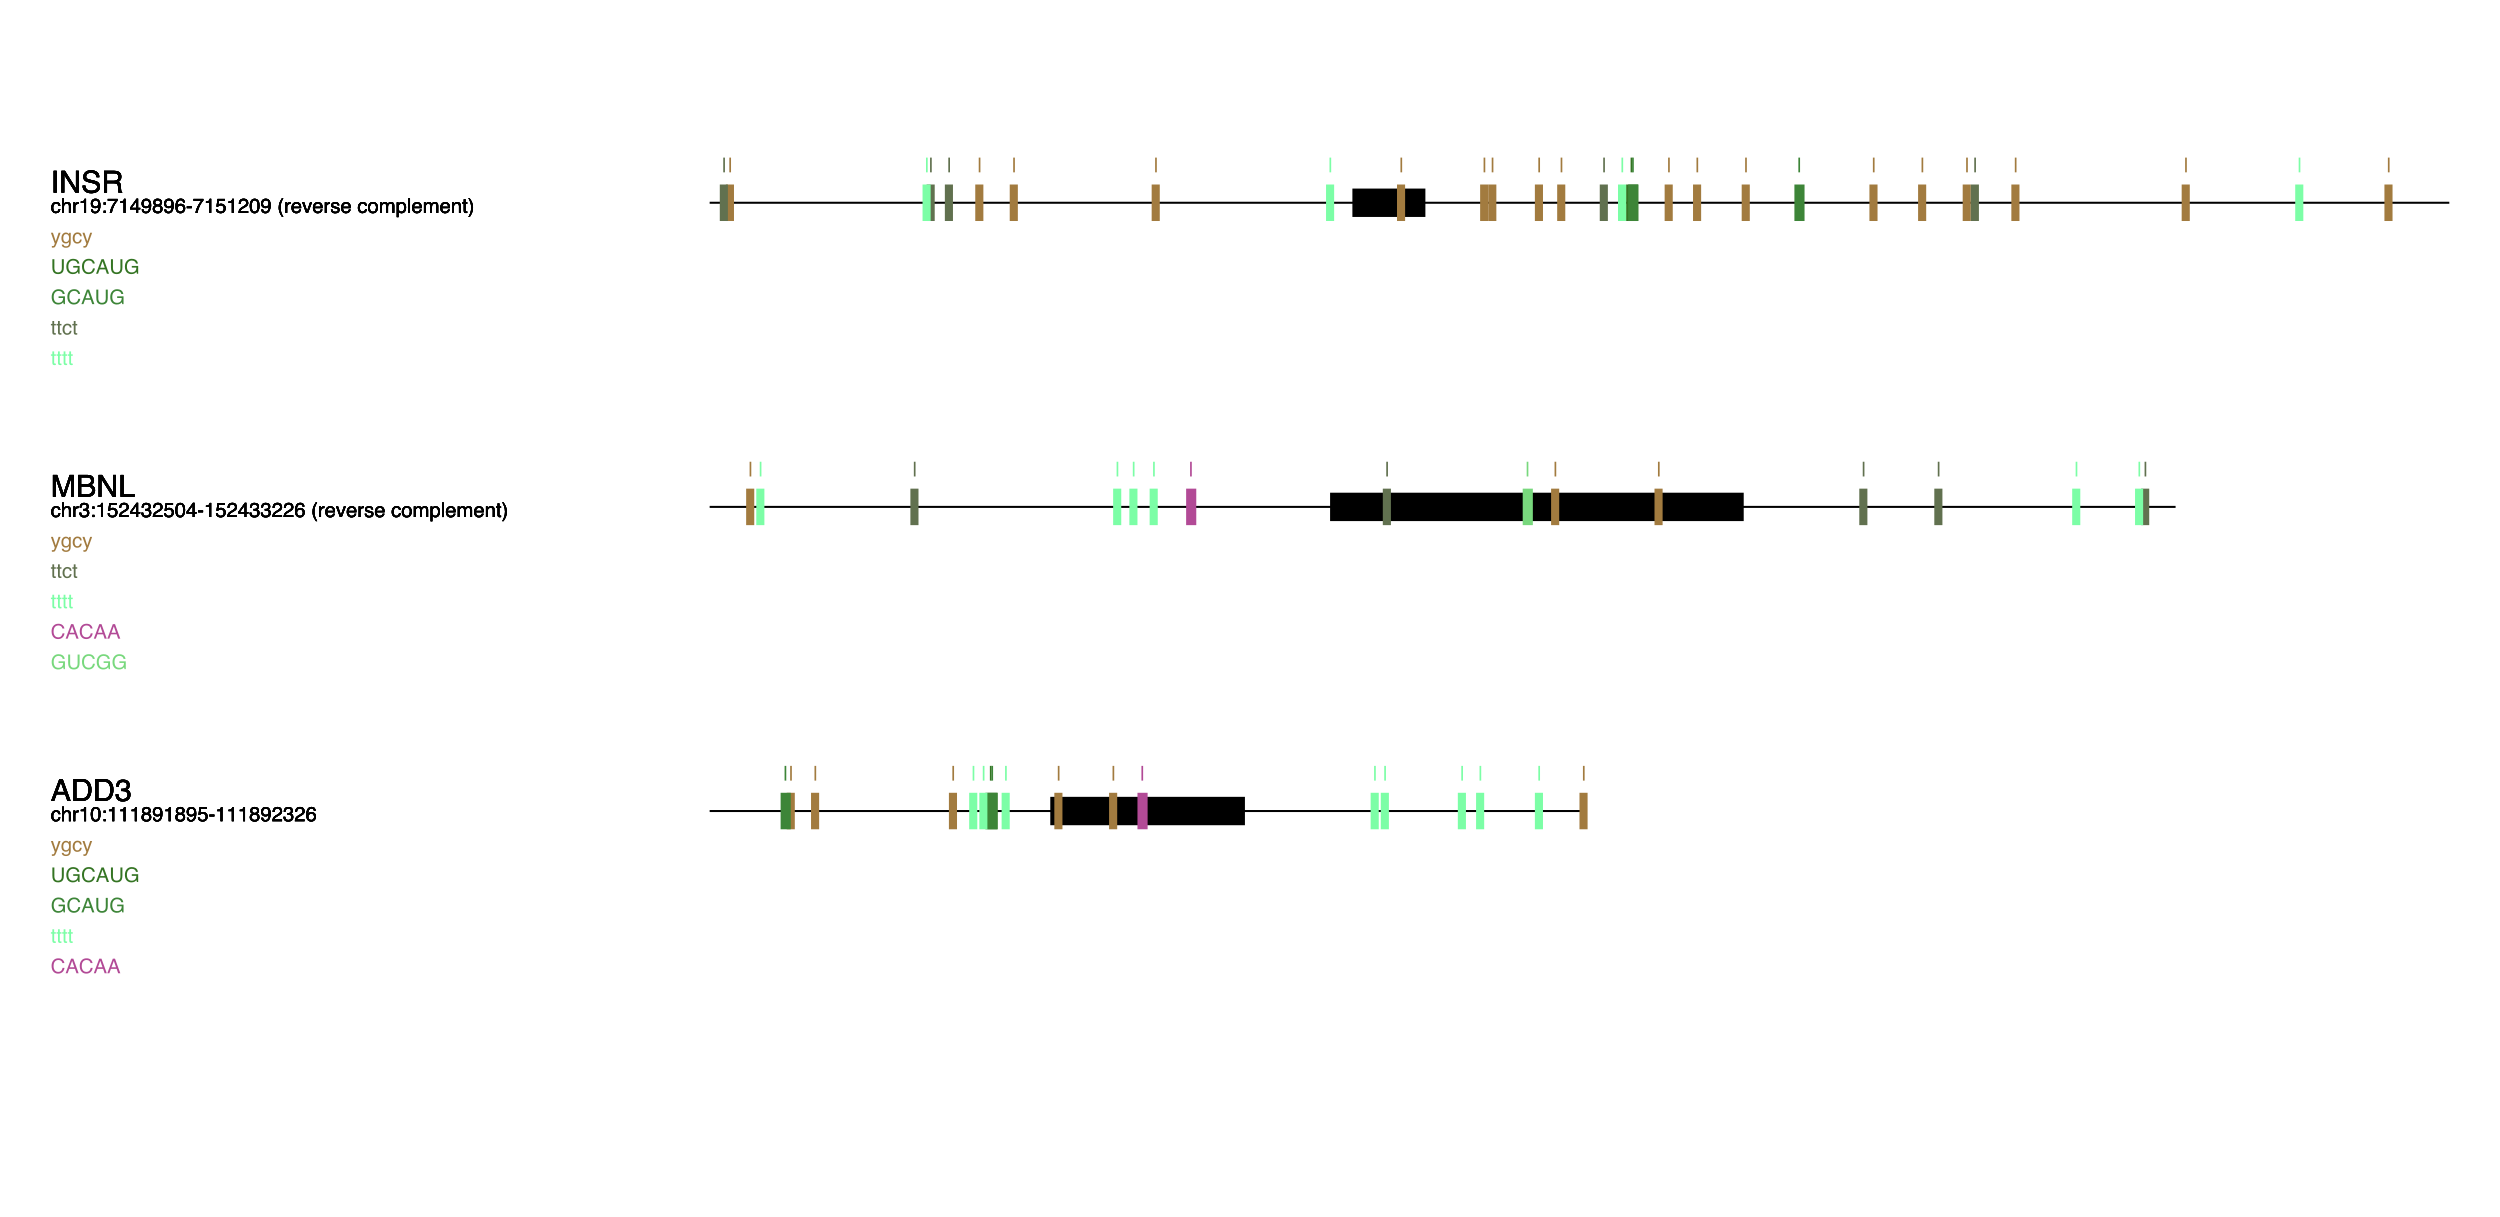 <?xml version="1.0" encoding="UTF-8"?>
<svg xmlns="http://www.w3.org/2000/svg" xmlns:xlink="http://www.w3.org/1999/xlink" width="1233pt" height="600pt" viewBox="0 0 1233 600" version="1.1">
<defs>
<g>
<symbol overflow="visible" id="glyph0-0">
<path style="stroke:none;" d=""/>
</symbol>
<symbol overflow="visible" id="glyph0-1">
<path style="stroke:none;" d="M 1.473 -10.758 L 2.945 -10.758 L 2.945 0 L 1.473 0 Z M 1.473 -10.758 "/>
</symbol>
<symbol overflow="visible" id="glyph0-2">
<path style="stroke:none;" d="M 1.141 -10.758 L 2.863 -10.758 L 8.297 -2.043 L 8.297 -10.758 L 9.684 -10.758 L 9.684 0 L 8.051 0 L 2.535 -8.707 L 2.535 0 L 1.141 0 Z M 1.141 -10.758 "/>
</symbol>
<symbol overflow="visible" id="glyph0-3">
<path style="stroke:none;" d="M 2.094 -3.473 C 2.129 -2.863 2.273 -2.367 2.527 -1.984 C 3.012 -1.273 3.863 -0.914 5.082 -0.914 C 5.629 -0.914 6.129 -0.992 6.578 -1.148 C 7.445 -1.453 7.883 -1.996 7.883 -2.777 C 7.883 -3.363 7.699 -3.781 7.332 -4.027 C 6.961 -4.273 6.379 -4.484 5.59 -4.664 L 4.133 -4.996 C 3.18 -5.211 2.504 -5.445 2.109 -5.707 C 1.426 -6.156 1.086 -6.828 1.086 -7.719 C 1.086 -8.688 1.418 -9.48 2.086 -10.102 C 2.758 -10.719 3.703 -11.031 4.93 -11.031 C 6.059 -11.031 7.016 -10.758 7.805 -10.215 C 8.594 -9.668 8.988 -8.797 8.988 -7.602 L 7.617 -7.602 C 7.543 -8.18 7.387 -8.621 7.148 -8.93 C 6.703 -9.492 5.949 -9.77 4.887 -9.77 C 4.027 -9.77 3.406 -9.59 3.031 -9.227 C 2.656 -8.867 2.469 -8.445 2.469 -7.969 C 2.469 -7.441 2.688 -7.055 3.129 -6.812 C 3.414 -6.656 4.066 -6.461 5.082 -6.227 L 6.594 -5.883 C 7.32 -5.715 7.883 -5.488 8.277 -5.199 C 8.961 -4.695 9.301 -3.969 9.301 -3.012 C 9.301 -1.82 8.867 -0.969 8 -0.453 C 7.133 0.059 6.129 0.316 4.98 0.316 C 3.641 0.316 2.594 -0.027 1.84 -0.711 C 1.082 -1.391 0.711 -2.309 0.727 -3.473 Z M 2.094 -3.473 "/>
</symbol>
<symbol overflow="visible" id="glyph0-4">
<path style="stroke:none;" d="M 6.145 -5.828 C 6.828 -5.828 7.371 -5.969 7.766 -6.242 C 8.164 -6.516 8.363 -7.008 8.363 -7.719 C 8.363 -8.484 8.086 -9.008 7.531 -9.289 C 7.23 -9.434 6.832 -9.508 6.336 -9.508 L 2.777 -9.508 L 2.777 -5.828 Z M 1.32 -10.758 L 6.297 -10.758 C 7.117 -10.758 7.797 -10.641 8.328 -10.398 C 9.34 -9.941 9.844 -9.094 9.844 -7.859 C 9.844 -7.215 9.711 -6.688 9.445 -6.277 C 9.18 -5.867 8.805 -5.539 8.328 -5.289 C 8.746 -5.117 9.062 -4.891 9.277 -4.613 C 9.488 -4.336 9.605 -3.883 9.633 -3.258 L 9.684 -1.816 C 9.699 -1.406 9.73 -1.102 9.785 -0.902 C 9.875 -0.559 10.031 -0.34 10.254 -0.242 L 10.254 0 L 8.469 0 C 8.418 -0.094 8.379 -0.211 8.352 -0.359 C 8.32 -0.504 8.297 -0.789 8.277 -1.207 L 8.188 -3.004 C 8.152 -3.707 7.895 -4.176 7.406 -4.418 C 7.125 -4.547 6.688 -4.613 6.094 -4.613 L 2.777 -4.613 L 2.777 0 L 1.32 0 Z M 1.32 -10.758 "/>
</symbol>
<symbol overflow="visible" id="glyph0-5">
<path style="stroke:none;" d="M 1.105 -10.758 L 3.195 -10.758 L 6.285 -1.664 L 9.352 -10.758 L 11.418 -10.758 L 11.418 0 L 10.035 0 L 10.035 -6.352 C 10.035 -6.57 10.039 -6.934 10.047 -7.441 C 10.059 -7.949 10.062 -8.492 10.062 -9.074 L 6.996 0 L 5.551 0 L 2.461 -9.074 L 2.461 -8.746 C 2.461 -8.48 2.469 -8.078 2.48 -7.539 C 2.492 -7 2.496 -6.605 2.496 -6.352 L 2.496 0 L 1.105 0 Z M 1.105 -10.758 "/>
</symbol>
<symbol overflow="visible" id="glyph0-6">
<path style="stroke:none;" d="M 5.188 -6.211 C 5.801 -6.211 6.281 -6.297 6.621 -6.469 C 7.156 -6.734 7.426 -7.219 7.426 -7.918 C 7.426 -8.621 7.141 -9.094 6.57 -9.34 C 6.246 -9.477 5.77 -9.543 5.133 -9.543 L 2.535 -9.543 L 2.535 -6.211 Z M 5.676 -1.246 C 6.57 -1.246 7.207 -1.504 7.586 -2.023 C 7.828 -2.348 7.945 -2.742 7.945 -3.207 C 7.945 -3.988 7.598 -4.523 6.898 -4.805 C 6.527 -4.957 6.039 -5.031 5.426 -5.031 L 2.535 -5.031 L 2.535 -1.246 Z M 1.105 -10.758 L 5.727 -10.758 C 6.988 -10.758 7.883 -10.383 8.414 -9.633 C 8.727 -9.188 8.883 -8.676 8.883 -8.094 C 8.883 -7.414 8.691 -6.859 8.305 -6.422 C 8.105 -6.195 7.816 -5.984 7.441 -5.793 C 7.992 -5.582 8.406 -5.348 8.68 -5.082 C 9.164 -4.613 9.406 -3.969 9.406 -3.141 C 9.406 -2.449 9.188 -1.82 8.754 -1.258 C 8.102 -0.418 7.07 0 5.656 0 L 1.105 0 Z M 1.105 -10.758 "/>
</symbol>
<symbol overflow="visible" id="glyph0-7">
<path style="stroke:none;" d="M 1.141 -10.758 L 2.602 -10.758 L 2.602 -1.281 L 8.051 -1.281 L 8.051 0 L 1.141 0 Z M 1.141 -10.758 "/>
</symbol>
<symbol overflow="visible" id="glyph0-8">
<path style="stroke:none;" d="M 6.664 -4.41 L 5.031 -9.164 L 3.297 -4.41 Z M 4.27 -10.758 L 5.918 -10.758 L 9.82 0 L 8.227 0 L 7.133 -3.223 L 2.879 -3.223 L 1.715 0 L 0.219 0 Z M 4.27 -10.758 "/>
</symbol>
<symbol overflow="visible" id="glyph0-9">
<path style="stroke:none;" d="M 5.273 -1.246 C 5.766 -1.246 6.172 -1.297 6.488 -1.398 C 7.055 -1.59 7.52 -1.957 7.883 -2.496 C 8.168 -2.93 8.375 -3.488 8.504 -4.168 C 8.578 -4.574 8.613 -4.949 8.613 -5.297 C 8.613 -6.629 8.348 -7.664 7.82 -8.402 C 7.289 -9.141 6.438 -9.508 5.258 -9.508 L 2.672 -9.508 L 2.672 -1.246 Z M 1.207 -10.758 L 5.566 -10.758 C 7.047 -10.758 8.195 -10.234 9.008 -9.184 C 9.734 -8.238 10.102 -7.023 10.102 -5.543 C 10.102 -4.402 9.887 -3.367 9.457 -2.445 C 8.699 -0.816 7.398 0 5.551 0 L 1.207 0 Z M 1.207 -10.758 "/>
</symbol>
<symbol overflow="visible" id="glyph0-10">
<path style="stroke:none;" d="M 3.898 0.285 C 2.656 0.285 1.758 -0.055 1.199 -0.734 C 0.641 -1.418 0.359 -2.246 0.359 -3.223 L 1.734 -3.223 C 1.793 -2.543 1.922 -2.051 2.117 -1.742 C 2.457 -1.191 3.078 -0.914 3.969 -0.914 C 4.664 -0.914 5.219 -1.102 5.641 -1.473 C 6.059 -1.844 6.27 -2.32 6.27 -2.906 C 6.27 -3.629 6.047 -4.137 5.605 -4.422 C 5.164 -4.711 4.551 -4.855 3.766 -4.855 C 3.676 -4.855 3.586 -4.855 3.496 -4.852 C 3.406 -4.852 3.316 -4.848 3.223 -4.84 L 3.223 -6.008 C 3.359 -5.992 3.473 -5.98 3.566 -5.977 C 3.66 -5.973 3.758 -5.969 3.867 -5.969 C 4.359 -5.969 4.766 -6.047 5.082 -6.203 C 5.641 -6.477 5.918 -6.965 5.918 -7.668 C 5.918 -8.191 5.734 -8.594 5.359 -8.875 C 4.988 -9.16 4.559 -9.301 4.066 -9.301 C 3.188 -9.301 2.578 -9.008 2.242 -8.422 C 2.055 -8.102 1.949 -7.641 1.926 -7.047 L 0.621 -7.047 C 0.621 -7.828 0.777 -8.492 1.09 -9.039 C 1.629 -10.016 2.574 -10.504 3.926 -10.504 C 4.996 -10.504 5.824 -10.266 6.41 -9.789 C 6.996 -9.312 7.289 -8.625 7.289 -7.719 C 7.289 -7.074 7.113 -6.555 6.766 -6.152 C 6.551 -5.902 6.273 -5.707 5.934 -5.566 C 6.484 -5.414 6.914 -5.125 7.227 -4.691 C 7.535 -4.258 7.691 -3.73 7.691 -3.105 C 7.691 -2.105 7.359 -1.289 6.703 -0.66 C 6.043 -0.031 5.109 0.285 3.898 0.285 Z M 3.898 0.285 "/>
</symbol>
<symbol overflow="visible" id="glyph1-0">
<path style="stroke:none;" d=""/>
</symbol>
<symbol overflow="visible" id="glyph1-1">
<path style="stroke:none;" d="M 2.66 -5.383 C 3.25 -5.383 3.73 -5.238 4.098 -4.953 C 4.469 -4.664 4.691 -4.172 4.766 -3.473 L 3.91 -3.473 C 3.859 -3.793 3.742 -4.062 3.555 -4.273 C 3.367 -4.488 3.07 -4.594 2.66 -4.594 C 2.102 -4.594 1.699 -4.32 1.461 -3.773 C 1.305 -3.418 1.227 -2.98 1.227 -2.461 C 1.227 -1.938 1.336 -1.496 1.559 -1.137 C 1.781 -0.781 2.129 -0.602 2.602 -0.602 C 2.969 -0.602 3.258 -0.711 3.469 -0.934 C 3.684 -1.156 3.828 -1.465 3.91 -1.852 L 4.766 -1.852 C 4.668 -1.156 4.422 -0.648 4.031 -0.328 C 3.641 -0.008 3.145 0.152 2.535 0.152 C 1.852 0.152 1.305 -0.098 0.898 -0.598 C 0.492 -1.098 0.289 -1.723 0.289 -2.469 C 0.289 -3.387 0.512 -4.102 0.957 -4.613 C 1.402 -5.125 1.973 -5.383 2.66 -5.383 Z M 2.66 -5.383 "/>
</symbol>
<symbol overflow="visible" id="glyph1-2">
<path style="stroke:none;" d="M 0.645 -7.195 L 1.523 -7.195 L 1.523 -4.523 C 1.73 -4.785 1.918 -4.969 2.086 -5.078 C 2.367 -5.266 2.723 -5.355 3.145 -5.355 C 3.902 -5.355 4.418 -5.09 4.688 -4.562 C 4.836 -4.273 4.906 -3.867 4.906 -3.355 L 4.906 0 L 4.004 0 L 4.004 -3.297 C 4.004 -3.68 3.953 -3.961 3.859 -4.141 C 3.699 -4.426 3.398 -4.57 2.961 -4.57 C 2.594 -4.57 2.266 -4.445 1.969 -4.195 C 1.672 -3.945 1.523 -3.469 1.523 -2.773 L 1.523 0 L 0.645 0 Z M 0.645 -7.195 "/>
</symbol>
<symbol overflow="visible" id="glyph1-3">
<path style="stroke:none;" d="M 0.668 -5.23 L 1.504 -5.23 L 1.504 -4.328 C 1.57 -4.504 1.738 -4.715 2.008 -4.969 C 2.273 -5.219 2.582 -5.348 2.93 -5.348 C 2.945 -5.348 2.973 -5.344 3.012 -5.344 C 3.051 -5.34 3.117 -5.332 3.211 -5.32 L 3.211 -4.395 C 3.16 -4.406 3.113 -4.41 3.07 -4.414 C 3.023 -4.418 2.977 -4.418 2.926 -4.418 C 2.484 -4.418 2.141 -4.277 1.906 -3.992 C 1.668 -3.707 1.547 -3.379 1.547 -3.008 L 1.547 0 L 0.668 0 Z M 0.668 -5.23 "/>
</symbol>
<symbol overflow="visible" id="glyph1-4">
<path style="stroke:none;" d="M 0.957 -4.953 L 0.957 -5.625 C 1.594 -5.688 2.035 -5.789 2.285 -5.934 C 2.535 -6.078 2.723 -6.422 2.848 -6.961 L 3.539 -6.961 L 3.539 0 L 2.602 0 L 2.602 -4.953 Z M 0.957 -4.953 "/>
</symbol>
<symbol overflow="visible" id="glyph1-5">
<path style="stroke:none;" d="M 1.328 -1.688 C 1.355 -1.203 1.543 -0.867 1.891 -0.684 C 2.07 -0.586 2.27 -0.539 2.496 -0.539 C 2.914 -0.539 3.273 -0.711 3.57 -1.062 C 3.867 -1.414 4.074 -2.121 4.199 -3.195 C 4.004 -2.883 3.762 -2.668 3.473 -2.543 C 3.188 -2.418 2.875 -2.352 2.543 -2.352 C 1.871 -2.352 1.336 -2.562 0.945 -2.984 C 0.555 -3.402 0.355 -3.945 0.355 -4.605 C 0.355 -5.238 0.551 -5.797 0.938 -6.281 C 1.324 -6.762 1.895 -7 2.652 -7 C 3.672 -7 4.375 -6.543 4.762 -5.625 C 4.977 -5.121 5.082 -4.488 5.082 -3.73 C 5.082 -2.875 4.953 -2.117 4.695 -1.453 C 4.27 -0.355 3.547 0.195 2.531 0.195 C 1.848 0.195 1.328 0.016 0.973 -0.344 C 0.617 -0.699 0.438 -1.148 0.438 -1.688 Z M 2.66 -3.125 C 3.008 -3.125 3.328 -3.238 3.617 -3.469 C 3.906 -3.699 4.047 -4.102 4.047 -4.672 C 4.047 -5.188 3.918 -5.57 3.66 -5.824 C 3.402 -6.074 3.07 -6.203 2.672 -6.203 C 2.242 -6.203 1.898 -6.059 1.648 -5.77 C 1.395 -5.48 1.27 -5.098 1.27 -4.613 C 1.27 -4.156 1.379 -3.797 1.602 -3.527 C 1.824 -3.258 2.176 -3.125 2.66 -3.125 Z M 2.66 -3.125 "/>
</symbol>
<symbol overflow="visible" id="glyph1-6">
<path style="stroke:none;" d="M 1.109 -5.16 L 2.129 -5.16 L 2.129 -4.098 L 1.109 -4.098 Z M 1.109 -1.062 L 2.129 -1.062 L 2.129 0 L 1.109 0 Z M 1.109 -1.062 "/>
</symbol>
<symbol overflow="visible" id="glyph1-7">
<path style="stroke:none;" d="M 5.23 -6.875 L 5.23 -6.109 C 5.004 -5.891 4.707 -5.512 4.332 -4.969 C 3.961 -4.43 3.633 -3.848 3.344 -3.223 C 3.062 -2.613 2.848 -2.059 2.699 -1.559 C 2.605 -1.234 2.484 -0.715 2.336 0 L 1.363 0 C 1.586 -1.336 2.07 -2.664 2.828 -3.984 C 3.273 -4.758 3.742 -5.43 4.234 -5.992 L 0.367 -5.992 L 0.367 -6.875 Z M 5.23 -6.875 "/>
</symbol>
<symbol overflow="visible" id="glyph1-8">
<path style="stroke:none;" d="M 3.305 -2.477 L 3.305 -5.645 L 1.062 -2.477 Z M 3.32 0 L 3.32 -1.711 L 0.254 -1.711 L 0.254 -2.57 L 3.457 -7.012 L 4.199 -7.012 L 4.199 -2.477 L 5.23 -2.477 L 5.23 -1.711 L 4.199 -1.711 L 4.199 0 Z M 3.32 0 "/>
</symbol>
<symbol overflow="visible" id="glyph1-9">
<path style="stroke:none;" d="M 2.719 -4.062 C 3.105 -4.062 3.41 -4.172 3.629 -4.387 C 3.848 -4.602 3.953 -4.863 3.953 -5.16 C 3.953 -5.422 3.852 -5.66 3.641 -5.879 C 3.434 -6.098 3.117 -6.207 2.691 -6.207 C 2.266 -6.207 1.961 -6.098 1.773 -5.879 C 1.586 -5.66 1.488 -5.406 1.488 -5.113 C 1.488 -4.785 1.609 -4.527 1.855 -4.34 C 2.102 -4.156 2.387 -4.062 2.719 -4.062 Z M 2.773 -0.602 C 3.18 -0.602 3.52 -0.711 3.785 -0.93 C 4.055 -1.148 4.188 -1.477 4.188 -1.914 C 4.188 -2.367 4.051 -2.711 3.773 -2.945 C 3.496 -3.18 3.145 -3.297 2.711 -3.297 C 2.289 -3.297 1.949 -3.176 1.684 -2.938 C 1.418 -2.699 1.285 -2.367 1.285 -1.945 C 1.285 -1.578 1.406 -1.266 1.648 -1 C 1.891 -0.734 2.266 -0.602 2.773 -0.602 Z M 1.523 -3.727 C 1.281 -3.828 1.09 -3.953 0.953 -4.094 C 0.695 -4.352 0.566 -4.691 0.566 -5.109 C 0.566 -5.629 0.754 -6.074 1.133 -6.449 C 1.512 -6.824 2.047 -7.012 2.738 -7.012 C 3.41 -7.012 3.938 -6.836 4.316 -6.48 C 4.695 -6.129 4.887 -5.715 4.887 -5.242 C 4.887 -4.809 4.777 -4.453 4.555 -4.184 C 4.43 -4.031 4.238 -3.883 3.98 -3.734 C 4.27 -3.602 4.496 -3.449 4.664 -3.277 C 4.973 -2.953 5.125 -2.527 5.125 -2.008 C 5.125 -1.391 4.922 -0.871 4.508 -0.441 C 4.094 -0.016 3.508 0.199 2.754 0.199 C 2.074 0.199 1.5 0.016 1.027 -0.355 C 0.559 -0.723 0.32 -1.258 0.32 -1.961 C 0.32 -2.375 0.422 -2.734 0.625 -3.035 C 0.828 -3.336 1.125 -3.566 1.523 -3.727 Z M 1.523 -3.727 "/>
</symbol>
<symbol overflow="visible" id="glyph1-10">
<path style="stroke:none;" d="M 2.926 -7.023 C 3.707 -7.023 4.25 -6.82 4.559 -6.414 C 4.867 -6.008 5.02 -5.59 5.02 -5.16 L 4.148 -5.16 C 4.098 -5.438 4.016 -5.656 3.902 -5.812 C 3.691 -6.105 3.367 -6.25 2.938 -6.25 C 2.445 -6.25 2.059 -6.023 1.766 -5.57 C 1.477 -5.117 1.316 -4.465 1.285 -3.617 C 1.484 -3.914 1.738 -4.137 2.047 -4.281 C 2.328 -4.414 2.637 -4.477 2.984 -4.477 C 3.57 -4.477 4.082 -4.289 4.516 -3.914 C 4.953 -3.539 5.172 -2.984 5.172 -2.242 C 5.172 -1.605 4.965 -1.043 4.551 -0.555 C 4.137 -0.062 3.547 0.18 2.781 0.18 C 2.129 0.18 1.562 -0.066 1.09 -0.562 C 0.613 -1.059 0.375 -1.895 0.375 -3.07 C 0.375 -3.941 0.48 -4.68 0.695 -5.281 C 1.102 -6.441 1.844 -7.023 2.926 -7.023 Z M 2.859 -0.602 C 3.324 -0.602 3.668 -0.758 3.898 -1.066 C 4.129 -1.379 4.242 -1.746 4.242 -2.168 C 4.242 -2.527 4.141 -2.867 3.938 -3.191 C 3.73 -3.516 3.359 -3.676 2.816 -3.676 C 2.438 -3.676 2.109 -3.551 1.824 -3.301 C 1.539 -3.051 1.398 -2.672 1.398 -2.168 C 1.398 -1.727 1.527 -1.352 1.785 -1.051 C 2.043 -0.75 2.402 -0.602 2.859 -0.602 Z M 2.859 -0.602 "/>
</symbol>
<symbol overflow="visible" id="glyph1-11">
<path style="stroke:none;" d="M 0.414 -3.238 L 2.867 -3.238 L 2.867 -2.336 L 0.414 -2.336 Z M 0.414 -3.238 "/>
</symbol>
<symbol overflow="visible" id="glyph1-12">
<path style="stroke:none;" d="M 1.234 -1.781 C 1.293 -1.281 1.527 -0.934 1.934 -0.742 C 2.141 -0.645 2.383 -0.594 2.656 -0.594 C 3.176 -0.594 3.562 -0.762 3.812 -1.094 C 4.062 -1.426 4.188 -1.793 4.188 -2.195 C 4.188 -2.684 4.039 -3.062 3.742 -3.328 C 3.445 -3.598 3.086 -3.73 2.672 -3.73 C 2.367 -3.73 2.109 -3.672 1.891 -3.555 C 1.676 -3.438 1.492 -3.273 1.336 -3.066 L 0.578 -3.109 L 1.109 -6.875 L 4.742 -6.875 L 4.742 -6.023 L 1.766 -6.023 L 1.469 -4.082 C 1.633 -4.207 1.789 -4.297 1.934 -4.359 C 2.195 -4.469 2.496 -4.523 2.836 -4.523 C 3.477 -4.523 4.023 -4.316 4.469 -3.902 C 4.914 -3.488 5.137 -2.965 5.137 -2.328 C 5.137 -1.668 4.934 -1.086 4.523 -0.582 C 4.117 -0.078 3.465 0.176 2.57 0.176 C 2 0.176 1.496 0.016 1.059 -0.305 C 0.621 -0.625 0.375 -1.117 0.32 -1.781 Z M 1.234 -1.781 "/>
</symbol>
<symbol overflow="visible" id="glyph1-13">
<path style="stroke:none;" d="M 0.312 0 C 0.344 -0.602 0.469 -1.125 0.688 -1.57 C 0.902 -2.016 1.324 -2.422 1.953 -2.789 L 2.891 -3.328 C 3.312 -3.574 3.605 -3.781 3.773 -3.953 C 4.039 -4.227 4.176 -4.535 4.176 -4.883 C 4.176 -5.289 4.055 -5.613 3.809 -5.852 C 3.562 -6.09 3.238 -6.211 2.832 -6.211 C 2.23 -6.211 1.812 -5.984 1.582 -5.527 C 1.457 -5.281 1.391 -4.945 1.375 -4.512 L 0.484 -4.512 C 0.492 -5.121 0.605 -5.617 0.82 -6 C 1.203 -6.68 1.875 -7.016 2.836 -7.016 C 3.637 -7.016 4.223 -6.801 4.594 -6.367 C 4.961 -5.934 5.148 -5.453 5.148 -4.922 C 5.148 -4.363 4.949 -3.883 4.555 -3.484 C 4.328 -3.254 3.918 -2.977 3.328 -2.648 L 2.66 -2.273 C 2.344 -2.098 2.09 -1.934 1.91 -1.773 C 1.586 -1.488 1.379 -1.176 1.293 -0.828 L 5.113 -0.828 L 5.113 0 Z M 0.312 0 "/>
</symbol>
<symbol overflow="visible" id="glyph1-14">
<path style="stroke:none;" d="M 2.703 -6.992 C 3.609 -6.992 4.266 -6.621 4.668 -5.875 C 4.98 -5.297 5.137 -4.508 5.137 -3.508 C 5.137 -2.555 4.996 -1.77 4.711 -1.148 C 4.301 -0.258 3.633 0.191 2.699 0.191 C 1.859 0.191 1.234 -0.176 0.824 -0.902 C 0.484 -1.512 0.312 -2.328 0.312 -3.355 C 0.312 -4.148 0.414 -4.832 0.621 -5.398 C 1.004 -6.461 1.699 -6.992 2.703 -6.992 Z M 2.695 -0.609 C 3.152 -0.609 3.516 -0.812 3.785 -1.215 C 4.055 -1.617 4.188 -2.371 4.188 -3.473 C 4.188 -4.266 4.094 -4.918 3.898 -5.434 C 3.703 -5.945 3.32 -6.203 2.758 -6.203 C 2.242 -6.203 1.863 -5.957 1.625 -5.473 C 1.383 -4.984 1.266 -4.266 1.266 -3.32 C 1.266 -2.609 1.34 -2.035 1.492 -1.602 C 1.727 -0.941 2.129 -0.609 2.695 -0.609 Z M 2.695 -0.609 "/>
</symbol>
<symbol overflow="visible" id="glyph1-15">
<g>
</g>
</symbol>
<symbol overflow="visible" id="glyph1-16">
<path style="stroke:none;" d="M 2.961 -7.289 C 2.449 -6.297 2.117 -5.566 1.961 -5.098 C 1.73 -4.383 1.617 -3.562 1.617 -2.625 C 1.617 -1.684 1.75 -0.82 2.012 -0.039 C 2.176 0.441 2.496 1.137 2.973 2.039 L 2.383 2.039 C 1.906 1.297 1.613 0.824 1.5 0.621 C 1.387 0.414 1.262 0.137 1.129 -0.215 C 0.945 -0.695 0.82 -1.211 0.746 -1.758 C 0.711 -2.039 0.695 -2.312 0.695 -2.57 C 0.695 -3.531 0.844 -4.391 1.148 -5.141 C 1.34 -5.621 1.738 -6.336 2.348 -7.289 Z M 2.961 -7.289 "/>
</symbol>
<symbol overflow="visible" id="glyph1-17">
<path style="stroke:none;" d="M 2.82 -5.348 C 3.191 -5.348 3.555 -5.258 3.902 -5.086 C 4.25 -4.91 4.516 -4.688 4.695 -4.41 C 4.871 -4.145 4.992 -3.836 5.047 -3.484 C 5.102 -3.246 5.125 -2.859 5.125 -2.336 L 1.293 -2.336 C 1.309 -1.805 1.438 -1.379 1.672 -1.059 C 1.906 -0.738 2.266 -0.578 2.758 -0.578 C 3.219 -0.578 3.586 -0.727 3.859 -1.031 C 4.016 -1.207 4.125 -1.41 4.188 -1.641 L 5.055 -1.641 C 5.031 -1.449 4.957 -1.234 4.828 -1 C 4.699 -0.762 4.555 -0.57 4.395 -0.422 C 4.129 -0.16 3.797 0.016 3.402 0.109 C 3.191 0.16 2.953 0.188 2.688 0.188 C 2.035 0.188 1.484 -0.051 1.031 -0.523 C 0.578 -1 0.352 -1.66 0.352 -2.516 C 0.352 -3.355 0.578 -4.035 1.035 -4.562 C 1.492 -5.086 2.086 -5.348 2.82 -5.348 Z M 4.223 -3.031 C 4.188 -3.414 4.105 -3.719 3.977 -3.945 C 3.734 -4.367 3.332 -4.578 2.77 -4.578 C 2.367 -4.578 2.027 -4.434 1.754 -4.145 C 1.48 -3.852 1.336 -3.48 1.32 -3.031 Z M 4.223 -3.031 "/>
</symbol>
<symbol overflow="visible" id="glyph1-18">
<path style="stroke:none;" d="M 1.074 -5.23 L 2.469 -0.973 L 3.93 -5.23 L 4.891 -5.23 L 2.922 0 L 1.984 0 L 0.055 -5.23 Z M 1.074 -5.23 "/>
</symbol>
<symbol overflow="visible" id="glyph1-19">
<path style="stroke:none;" d="M 1.168 -1.641 C 1.195 -1.348 1.266 -1.125 1.387 -0.969 C 1.609 -0.684 1.992 -0.543 2.539 -0.543 C 2.863 -0.543 3.152 -0.613 3.398 -0.754 C 3.645 -0.895 3.77 -1.113 3.77 -1.41 C 3.77 -1.637 3.672 -1.805 3.473 -1.922 C 3.344 -1.996 3.094 -2.078 2.719 -2.172 L 2.023 -2.348 C 1.578 -2.461 1.246 -2.582 1.035 -2.719 C 0.656 -2.957 0.469 -3.285 0.469 -3.707 C 0.469 -4.203 0.648 -4.602 1.004 -4.906 C 1.359 -5.211 1.84 -5.367 2.441 -5.367 C 3.23 -5.367 3.797 -5.137 4.145 -4.672 C 4.363 -4.379 4.469 -4.062 4.461 -3.727 L 3.633 -3.727 C 3.617 -3.926 3.547 -4.105 3.422 -4.266 C 3.219 -4.5 2.871 -4.613 2.375 -4.613 C 2.043 -4.613 1.789 -4.551 1.617 -4.422 C 1.445 -4.297 1.363 -4.129 1.363 -3.922 C 1.363 -3.695 1.477 -3.512 1.699 -3.375 C 1.828 -3.293 2.023 -3.223 2.273 -3.16 L 2.855 -3.016 C 3.488 -2.863 3.91 -2.715 4.125 -2.574 C 4.469 -2.348 4.641 -1.996 4.641 -1.516 C 4.641 -1.047 4.461 -0.645 4.109 -0.309 C 3.758 0.031 3.219 0.199 2.496 0.199 C 1.719 0.199 1.168 0.023 0.844 -0.328 C 0.52 -0.684 0.344 -1.121 0.32 -1.641 Z M 1.168 -1.641 "/>
</symbol>
<symbol overflow="visible" id="glyph1-20">
<path style="stroke:none;" d="M 2.719 -0.566 C 3.301 -0.566 3.703 -0.785 3.918 -1.227 C 4.133 -1.668 4.242 -2.16 4.242 -2.699 C 4.242 -3.188 4.164 -3.586 4.008 -3.891 C 3.762 -4.375 3.336 -4.613 2.73 -4.613 C 2.191 -4.613 1.801 -4.41 1.559 -4 C 1.312 -3.59 1.191 -3.094 1.191 -2.516 C 1.191 -1.957 1.312 -1.492 1.559 -1.125 C 1.801 -0.754 2.188 -0.566 2.719 -0.566 Z M 2.754 -5.383 C 3.43 -5.383 3.996 -5.156 4.461 -4.707 C 4.93 -4.258 5.16 -3.598 5.16 -2.727 C 5.16 -1.883 4.957 -1.184 4.547 -0.633 C 4.137 -0.086 3.5 0.191 2.637 0.191 C 1.918 0.191 1.348 -0.055 0.922 -0.539 C 0.5 -1.027 0.289 -1.68 0.289 -2.5 C 0.289 -3.379 0.512 -4.078 0.957 -4.602 C 1.402 -5.121 2 -5.383 2.754 -5.383 Z M 2.754 -5.383 "/>
</symbol>
<symbol overflow="visible" id="glyph1-21">
<path style="stroke:none;" d="M 0.645 -5.23 L 1.516 -5.23 L 1.516 -4.488 C 1.723 -4.746 1.91 -4.93 2.078 -5.047 C 2.367 -5.246 2.699 -5.348 3.066 -5.348 C 3.484 -5.348 3.82 -5.242 4.07 -5.039 C 4.215 -4.922 4.344 -4.75 4.461 -4.523 C 4.656 -4.801 4.887 -5.008 5.152 -5.145 C 5.414 -5.281 5.711 -5.348 6.039 -5.348 C 6.742 -5.348 7.223 -5.094 7.477 -4.586 C 7.613 -4.312 7.68 -3.945 7.68 -3.48 L 7.68 0 L 6.766 0 L 6.766 -3.633 C 6.766 -3.98 6.68 -4.219 6.508 -4.352 C 6.332 -4.48 6.121 -4.547 5.867 -4.547 C 5.523 -4.547 5.227 -4.43 4.977 -4.199 C 4.727 -3.969 4.605 -3.582 4.605 -3.043 L 4.605 0 L 3.711 0 L 3.711 -3.414 C 3.711 -3.77 3.668 -4.027 3.586 -4.188 C 3.453 -4.434 3.203 -4.555 2.836 -4.555 C 2.504 -4.555 2.203 -4.426 1.93 -4.172 C 1.66 -3.914 1.523 -3.445 1.523 -2.773 L 1.523 0 L 0.645 0 Z M 0.645 -5.23 "/>
</symbol>
<symbol overflow="visible" id="glyph1-22">
<path style="stroke:none;" d="M 2.852 -0.59 C 3.262 -0.59 3.602 -0.762 3.875 -1.105 C 4.148 -1.449 4.281 -1.961 4.281 -2.648 C 4.281 -3.062 4.223 -3.422 4.102 -3.719 C 3.875 -4.297 3.457 -4.586 2.852 -4.586 C 2.242 -4.586 1.828 -4.281 1.602 -3.672 C 1.48 -3.348 1.422 -2.934 1.422 -2.43 C 1.422 -2.027 1.48 -1.684 1.602 -1.402 C 1.828 -0.859 2.246 -0.59 2.852 -0.59 Z M 0.578 -5.203 L 1.43 -5.203 L 1.43 -4.512 C 1.605 -4.75 1.797 -4.934 2.008 -5.062 C 2.305 -5.258 2.652 -5.355 3.051 -5.355 C 3.645 -5.355 4.148 -5.129 4.562 -4.676 C 4.977 -4.223 5.18 -3.574 5.18 -2.73 C 5.18 -1.59 4.883 -0.777 4.289 -0.289 C 3.91 0.02 3.469 0.176 2.969 0.176 C 2.574 0.176 2.246 0.09 1.977 -0.082 C 1.82 -0.18 1.648 -0.348 1.453 -0.586 L 1.453 2.086 L 0.578 2.086 Z M 0.578 -5.203 "/>
</symbol>
<symbol overflow="visible" id="glyph1-23">
<path style="stroke:none;" d="M 0.668 -7.172 L 1.547 -7.172 L 1.547 0 L 0.668 0 Z M 0.668 -7.172 "/>
</symbol>
<symbol overflow="visible" id="glyph1-24">
<path style="stroke:none;" d="M 0.645 -5.23 L 1.48 -5.23 L 1.48 -4.488 C 1.727 -4.793 1.988 -5.012 2.266 -5.148 C 2.543 -5.281 2.852 -5.348 3.188 -5.348 C 3.93 -5.348 4.434 -5.086 4.691 -4.57 C 4.836 -4.289 4.906 -3.883 4.906 -3.355 L 4.906 0 L 4.016 0 L 4.016 -3.297 C 4.016 -3.617 3.965 -3.871 3.871 -4.066 C 3.715 -4.391 3.434 -4.555 3.023 -4.555 C 2.812 -4.555 2.645 -4.535 2.508 -4.492 C 2.27 -4.422 2.059 -4.277 1.875 -4.062 C 1.727 -3.891 1.633 -3.711 1.59 -3.527 C 1.547 -3.344 1.523 -3.082 1.523 -2.738 L 1.523 0 L 0.645 0 Z M 0.645 -5.23 "/>
</symbol>
<symbol overflow="visible" id="glyph1-25">
<path style="stroke:none;" d="M 0.82 -6.688 L 1.711 -6.688 L 1.711 -5.23 L 2.543 -5.23 L 2.543 -4.512 L 1.711 -4.512 L 1.711 -1.098 C 1.711 -0.914 1.77 -0.793 1.895 -0.734 C 1.961 -0.695 2.078 -0.68 2.234 -0.68 C 2.277 -0.68 2.324 -0.68 2.375 -0.68 C 2.422 -0.684 2.48 -0.688 2.543 -0.695 L 2.543 0 C 2.441 0.031 2.34 0.051 2.23 0.062 C 2.121 0.078 2 0.082 1.875 0.082 C 1.465 0.082 1.188 -0.023 1.039 -0.23 C 0.895 -0.441 0.82 -0.715 0.82 -1.051 L 0.82 -4.512 L 0.113 -4.512 L 0.113 -5.23 L 0.82 -5.23 Z M 0.82 -6.688 "/>
</symbol>
<symbol overflow="visible" id="glyph1-26">
<path style="stroke:none;" d="M 0.348 2.039 C 0.863 1.031 1.199 0.297 1.348 -0.164 C 1.574 -0.867 1.688 -1.688 1.688 -2.625 C 1.688 -3.566 1.559 -4.43 1.293 -5.211 C 1.133 -5.691 0.812 -6.387 0.332 -7.289 L 0.922 -7.289 C 1.422 -6.488 1.727 -5.996 1.832 -5.809 C 1.938 -5.621 2.055 -5.363 2.18 -5.035 C 2.336 -4.629 2.445 -4.227 2.512 -3.828 C 2.578 -3.43 2.613 -3.047 2.613 -2.68 C 2.613 -1.719 2.461 -0.859 2.152 -0.102 C 1.961 0.383 1.562 1.098 0.957 2.039 Z M 0.348 2.039 "/>
</symbol>
<symbol overflow="visible" id="glyph1-27">
<path style="stroke:none;" d="M 3.91 -5.23 L 4.883 -5.23 C 4.758 -4.895 4.484 -4.129 4.059 -2.934 C 3.738 -2.035 3.473 -1.305 3.258 -0.738 C 2.75 0.598 2.391 1.41 2.184 1.703 C 1.977 1.996 1.617 2.145 1.109 2.145 C 0.984 2.145 0.891 2.141 0.824 2.129 C 0.758 2.117 0.672 2.102 0.578 2.074 L 0.578 1.273 C 0.73 1.316 0.84 1.344 0.906 1.352 C 0.977 1.363 1.035 1.367 1.09 1.367 C 1.25 1.367 1.371 1.34 1.449 1.285 C 1.523 1.234 1.59 1.168 1.641 1.09 C 1.656 1.062 1.715 0.93 1.816 0.688 C 1.918 0.445 1.992 0.27 2.035 0.152 L 0.102 -5.23 L 1.098 -5.23 L 2.5 -0.973 Z M 3.91 -5.23 "/>
</symbol>
<symbol overflow="visible" id="glyph1-28">
<path style="stroke:none;" d="M 2.492 -5.32 C 2.902 -5.32 3.258 -5.223 3.562 -5.02 C 3.73 -4.906 3.898 -4.738 4.07 -4.523 L 4.07 -5.18 L 4.883 -5.18 L 4.883 -0.426 C 4.883 0.238 4.785 0.762 4.59 1.148 C 4.227 1.859 3.535 2.211 2.523 2.211 C 1.961 2.211 1.488 2.086 1.102 1.832 C 0.719 1.582 0.504 1.188 0.461 0.648 L 1.352 0.648 C 1.395 0.883 1.48 1.062 1.605 1.191 C 1.805 1.387 2.117 1.484 2.543 1.484 C 3.219 1.484 3.66 1.246 3.867 0.773 C 3.992 0.492 4.047 -0.008 4.039 -0.727 C 3.863 -0.461 3.652 -0.262 3.402 -0.133 C 3.156 0 2.828 0.062 2.422 0.062 C 1.855 0.062 1.359 -0.137 0.934 -0.539 C 0.508 -0.941 0.297 -1.605 0.297 -2.535 C 0.297 -3.41 0.512 -4.094 0.941 -4.586 C 1.367 -5.078 1.883 -5.32 2.492 -5.32 Z M 4.07 -2.637 C 4.07 -3.285 3.938 -3.766 3.672 -4.078 C 3.406 -4.391 3.066 -4.547 2.652 -4.547 C 2.031 -4.547 1.609 -4.258 1.383 -3.676 C 1.262 -3.367 1.203 -2.961 1.203 -2.461 C 1.203 -1.871 1.32 -1.422 1.559 -1.117 C 1.797 -0.809 2.121 -0.656 2.523 -0.656 C 3.156 -0.656 3.602 -0.938 3.859 -1.508 C 4 -1.832 4.07 -2.207 4.07 -2.637 Z M 4.07 -2.637 "/>
</symbol>
<symbol overflow="visible" id="glyph1-29">
<path style="stroke:none;" d="M 1.539 0 L 0.703 0 L 0.703 -7.273 L 1.539 -7.273 Z M 1.539 0 "/>
</symbol>
<symbol overflow="visible" id="glyph1-30">
<path style="stroke:none;" d="M 1.816 -7.172 L 1.816 -2.738 C 1.816 -2.219 1.914 -1.785 2.109 -1.441 C 2.398 -0.922 2.887 -0.66 3.574 -0.66 C 4.398 -0.66 4.957 -0.941 5.254 -1.504 C 5.414 -1.809 5.492 -2.223 5.492 -2.738 L 5.492 -7.172 L 6.48 -7.172 L 6.48 -3.145 C 6.48 -2.262 6.359 -1.582 6.125 -1.109 C 5.688 -0.242 4.863 0.191 3.652 0.191 C 2.441 0.191 1.621 -0.242 1.188 -1.109 C 0.949 -1.586 0.828 -2.262 0.828 -3.145 L 0.828 -7.172 Z M 1.816 -7.172 "/>
</symbol>
<symbol overflow="visible" id="glyph1-31">
<path style="stroke:none;" d="M 3.863 -7.359 C 4.535 -7.359 5.117 -7.227 5.609 -6.969 C 6.324 -6.594 6.758 -5.938 6.918 -5 L 5.957 -5 C 5.84 -5.523 5.598 -5.906 5.23 -6.145 C 4.863 -6.383 4.398 -6.504 3.836 -6.504 C 3.172 -6.504 2.613 -6.254 2.16 -5.758 C 1.707 -5.258 1.48 -4.516 1.48 -3.531 C 1.48 -2.68 1.668 -1.984 2.039 -1.449 C 2.414 -0.914 3.027 -0.645 3.871 -0.645 C 4.52 -0.645 5.055 -0.832 5.48 -1.207 C 5.906 -1.586 6.125 -2.191 6.133 -3.031 L 3.887 -3.031 L 3.887 -3.836 L 7.035 -3.836 L 7.035 0 L 6.41 0 L 6.176 -0.922 C 5.848 -0.562 5.555 -0.312 5.305 -0.172 C 4.875 0.07 4.336 0.191 3.676 0.191 C 2.828 0.191 2.098 -0.086 1.484 -0.633 C 0.816 -1.324 0.484 -2.273 0.484 -3.477 C 0.484 -4.68 0.809 -5.633 1.461 -6.344 C 2.078 -7.02 2.879 -7.359 3.863 -7.359 Z M 3.863 -7.359 "/>
</symbol>
<symbol overflow="visible" id="glyph1-32">
<path style="stroke:none;" d="M 3.785 -7.367 C 4.691 -7.367 5.398 -7.129 5.898 -6.648 C 6.398 -6.172 6.68 -5.629 6.734 -5.02 L 5.785 -5.02 C 5.68 -5.48 5.465 -5.848 5.145 -6.117 C 4.824 -6.387 4.375 -6.523 3.793 -6.523 C 3.086 -6.523 2.516 -6.273 2.082 -5.777 C 1.648 -5.281 1.43 -4.523 1.43 -3.496 C 1.43 -2.656 1.625 -1.977 2.02 -1.453 C 2.41 -0.93 2.996 -0.668 3.773 -0.668 C 4.492 -0.668 5.035 -0.945 5.41 -1.492 C 5.609 -1.781 5.758 -2.164 5.855 -2.637 L 6.801 -2.637 C 6.719 -1.883 6.438 -1.25 5.961 -0.738 C 5.391 -0.121 4.625 0.188 3.656 0.188 C 2.824 0.188 2.125 -0.066 1.559 -0.57 C 0.812 -1.238 0.438 -2.27 0.438 -3.664 C 0.438 -4.719 0.719 -5.586 1.281 -6.266 C 1.887 -7 2.719 -7.367 3.785 -7.367 Z M 3.785 -7.367 "/>
</symbol>
<symbol overflow="visible" id="glyph1-33">
<path style="stroke:none;" d="M 4.445 -2.938 L 3.355 -6.109 L 2.195 -2.938 Z M 2.848 -7.172 L 3.945 -7.172 L 6.547 0 L 5.484 0 L 4.758 -2.148 L 1.918 -2.148 L 1.141 0 L 0.148 0 Z M 2.848 -7.172 "/>
</symbol>
<symbol overflow="visible" id="glyph1-34">
<path style="stroke:none;" d="M 2.598 0.191 C 1.77 0.191 1.172 -0.035 0.797 -0.492 C 0.426 -0.945 0.238 -1.496 0.238 -2.148 L 1.156 -2.148 C 1.195 -1.695 1.281 -1.367 1.41 -1.164 C 1.641 -0.797 2.051 -0.609 2.648 -0.609 C 3.109 -0.609 3.48 -0.734 3.758 -0.98 C 4.039 -1.227 4.18 -1.547 4.18 -1.938 C 4.18 -2.422 4.031 -2.758 3.738 -2.949 C 3.445 -3.141 3.035 -3.238 2.508 -3.238 C 2.449 -3.238 2.391 -3.238 2.332 -3.234 C 2.273 -3.234 2.211 -3.23 2.148 -3.227 L 2.148 -4.004 C 2.238 -3.992 2.316 -3.988 2.379 -3.984 C 2.441 -3.98 2.508 -3.98 2.578 -3.98 C 2.906 -3.98 3.176 -4.031 3.391 -4.137 C 3.762 -4.32 3.945 -4.645 3.945 -5.113 C 3.945 -5.461 3.82 -5.73 3.574 -5.918 C 3.328 -6.105 3.039 -6.203 2.711 -6.203 C 2.125 -6.203 1.719 -6.008 1.492 -5.617 C 1.371 -5.402 1.301 -5.094 1.285 -4.695 L 0.414 -4.695 C 0.414 -5.219 0.52 -5.66 0.727 -6.023 C 1.086 -6.676 1.715 -7 2.617 -7 C 3.328 -7 3.883 -6.844 4.273 -6.527 C 4.664 -6.211 4.859 -5.75 4.859 -5.148 C 4.859 -4.719 4.742 -4.367 4.512 -4.102 C 4.367 -3.938 4.184 -3.805 3.953 -3.711 C 4.32 -3.609 4.609 -3.414 4.816 -3.129 C 5.023 -2.84 5.125 -2.488 5.125 -2.07 C 5.125 -1.402 4.906 -0.859 4.469 -0.438 C 4.027 -0.02 3.406 0.191 2.598 0.191 Z M 2.598 0.191 "/>
</symbol>
</g>
</defs>
<g id="surface1">
<path style="fill:none;stroke-width:1;stroke-linecap:butt;stroke-linejoin:miter;stroke:rgb(0%,0%,0%);stroke-opacity:1;stroke-miterlimit:10;" d="M 350 100 L 1208 100 "/>
<path style="fill:none;stroke-width:14;stroke-linecap:butt;stroke-linejoin:miter;stroke:rgb(0%,0%,0%);stroke-opacity:1;stroke-miterlimit:10;" d="M 667 100 L 703 100 "/>
<g style="fill:rgb(0%,0%,0%);fill-opacity:1;">
  <use xlink:href="#glyph0-1" x="25" y="95"/>
  <use xlink:href="#glyph0-2" x="29.167" y="95"/>
  <use xlink:href="#glyph0-3" x="40" y="95"/>
  <use xlink:href="#glyph0-4" x="50.005" y="95"/>
</g>
<g style="fill:rgb(0%,0%,0%);fill-opacity:1;">
  <use xlink:href="#glyph1-1" x="25" y="105"/>
  <use xlink:href="#glyph1-2" x="30" y="105"/>
  <use xlink:href="#glyph1-3" x="35.562" y="105"/>
  <use xlink:href="#glyph1-4" x="38.892" y="105"/>
  <use xlink:href="#glyph1-5" x="44.453" y="105"/>
  <use xlink:href="#glyph1-6" x="50.015" y="105"/>
  <use xlink:href="#glyph1-7" x="52.793" y="105"/>
  <use xlink:href="#glyph1-4" x="58.354" y="105"/>
  <use xlink:href="#glyph1-8" x="63.916" y="105"/>
  <use xlink:href="#glyph1-5" x="69.478" y="105"/>
  <use xlink:href="#glyph1-9" x="75.039" y="105"/>
  <use xlink:href="#glyph1-5" x="80.601" y="105"/>
  <use xlink:href="#glyph1-10" x="86.162" y="105"/>
  <use xlink:href="#glyph1-11" x="91.724" y="105"/>
  <use xlink:href="#glyph1-7" x="95.054" y="105"/>
  <use xlink:href="#glyph1-4" x="100.615" y="105"/>
  <use xlink:href="#glyph1-12" x="106.177" y="105"/>
  <use xlink:href="#glyph1-4" x="111.738" y="105"/>
  <use xlink:href="#glyph1-13" x="117.3" y="105"/>
  <use xlink:href="#glyph1-14" x="122.861" y="105"/>
  <use xlink:href="#glyph1-5" x="128.423" y="105"/>
  <use xlink:href="#glyph1-15" x="133.984" y="105"/>
  <use xlink:href="#glyph1-16" x="136.763" y="105"/>
  <use xlink:href="#glyph1-3" x="140.093" y="105"/>
  <use xlink:href="#glyph1-17" x="143.423" y="105"/>
  <use xlink:href="#glyph1-18" x="148.984" y="105"/>
  <use xlink:href="#glyph1-17" x="153.984" y="105"/>
  <use xlink:href="#glyph1-3" x="159.546" y="105"/>
  <use xlink:href="#glyph1-19" x="162.876" y="105"/>
  <use xlink:href="#glyph1-17" x="167.876" y="105"/>
  <use xlink:href="#glyph1-15" x="173.438" y="105"/>
  <use xlink:href="#glyph1-1" x="176.216" y="105"/>
  <use xlink:href="#glyph1-20" x="181.216" y="105"/>
  <use xlink:href="#glyph1-21" x="186.777" y="105"/>
  <use xlink:href="#glyph1-22" x="195.107" y="105"/>
  <use xlink:href="#glyph1-23" x="200.669" y="105"/>
  <use xlink:href="#glyph1-17" x="202.891" y="105"/>
  <use xlink:href="#glyph1-21" x="208.452" y="105"/>
  <use xlink:href="#glyph1-17" x="216.782" y="105"/>
  <use xlink:href="#glyph1-24" x="222.344" y="105"/>
  <use xlink:href="#glyph1-25" x="227.905" y="105"/>
  <use xlink:href="#glyph1-26" x="230.684" y="105"/>
</g>
<g style="fill:rgb(63.563%,48.409%,24.616%);fill-opacity:1;">
  <use xlink:href="#glyph1-27" x="25" y="120"/>
  <use xlink:href="#glyph1-28" x="30" y="120"/>
  <use xlink:href="#glyph1-1" x="35.562" y="120"/>
  <use xlink:href="#glyph1-27" x="40.562" y="120"/>
</g>
<path style="fill:none;stroke-width:18;stroke-linecap:butt;stroke-linejoin:miter;stroke:rgb(63.563%,48.409%,24.616%);stroke-opacity:1;stroke-miterlimit:10;" d="M 358 100 L 362 100 "/>
<g style="fill:rgb(63.563%,48.409%,24.616%);fill-opacity:1;">
  <use xlink:href="#glyph1-29" x="359" y="85"/>
</g>
<path style="fill:none;stroke-width:18;stroke-linecap:butt;stroke-linejoin:miter;stroke:rgb(63.563%,48.409%,24.616%);stroke-opacity:1;stroke-miterlimit:10;" d="M 481 100 L 485 100 "/>
<g style="fill:rgb(63.563%,48.409%,24.616%);fill-opacity:1;">
  <use xlink:href="#glyph1-29" x="482" y="85"/>
</g>
<path style="fill:none;stroke-width:18;stroke-linecap:butt;stroke-linejoin:miter;stroke:rgb(63.563%,48.409%,24.616%);stroke-opacity:1;stroke-miterlimit:10;" d="M 498 100 L 502 100 "/>
<g style="fill:rgb(63.563%,48.409%,24.616%);fill-opacity:1;">
  <use xlink:href="#glyph1-29" x="499" y="85"/>
</g>
<path style="fill:none;stroke-width:18;stroke-linecap:butt;stroke-linejoin:miter;stroke:rgb(63.563%,48.409%,24.616%);stroke-opacity:1;stroke-miterlimit:10;" d="M 568 100 L 572 100 "/>
<g style="fill:rgb(63.563%,48.409%,24.616%);fill-opacity:1;">
  <use xlink:href="#glyph1-29" x="569" y="85"/>
</g>
<path style="fill:none;stroke-width:18;stroke-linecap:butt;stroke-linejoin:miter;stroke:rgb(63.563%,48.409%,24.616%);stroke-opacity:1;stroke-miterlimit:10;" d="M 689 100 L 693 100 "/>
<g style="fill:rgb(63.563%,48.409%,24.616%);fill-opacity:1;">
  <use xlink:href="#glyph1-29" x="690" y="85"/>
</g>
<path style="fill:none;stroke-width:18;stroke-linecap:butt;stroke-linejoin:miter;stroke:rgb(63.563%,48.409%,24.616%);stroke-opacity:1;stroke-miterlimit:10;" d="M 730 100 L 734 100 "/>
<g style="fill:rgb(63.563%,48.409%,24.616%);fill-opacity:1;">
  <use xlink:href="#glyph1-29" x="731" y="85"/>
</g>
<path style="fill:none;stroke-width:18;stroke-linecap:butt;stroke-linejoin:miter;stroke:rgb(63.563%,48.409%,24.616%);stroke-opacity:1;stroke-miterlimit:10;" d="M 734 100 L 738 100 "/>
<g style="fill:rgb(63.563%,48.409%,24.616%);fill-opacity:1;">
  <use xlink:href="#glyph1-29" x="735" y="85"/>
</g>
<path style="fill:none;stroke-width:18;stroke-linecap:butt;stroke-linejoin:miter;stroke:rgb(63.563%,48.409%,24.616%);stroke-opacity:1;stroke-miterlimit:10;" d="M 757 100 L 761 100 "/>
<g style="fill:rgb(63.563%,48.409%,24.616%);fill-opacity:1;">
  <use xlink:href="#glyph1-29" x="758" y="85"/>
</g>
<path style="fill:none;stroke-width:18;stroke-linecap:butt;stroke-linejoin:miter;stroke:rgb(63.563%,48.409%,24.616%);stroke-opacity:1;stroke-miterlimit:10;" d="M 768 100 L 772 100 "/>
<g style="fill:rgb(63.563%,48.409%,24.616%);fill-opacity:1;">
  <use xlink:href="#glyph1-29" x="769" y="85"/>
</g>
<path style="fill:none;stroke-width:18;stroke-linecap:butt;stroke-linejoin:miter;stroke:rgb(63.563%,48.409%,24.616%);stroke-opacity:1;stroke-miterlimit:10;" d="M 821 100 L 825 100 "/>
<g style="fill:rgb(63.563%,48.409%,24.616%);fill-opacity:1;">
  <use xlink:href="#glyph1-29" x="822" y="85"/>
</g>
<path style="fill:none;stroke-width:18;stroke-linecap:butt;stroke-linejoin:miter;stroke:rgb(63.563%,48.409%,24.616%);stroke-opacity:1;stroke-miterlimit:10;" d="M 835 100 L 839 100 "/>
<g style="fill:rgb(63.563%,48.409%,24.616%);fill-opacity:1;">
  <use xlink:href="#glyph1-29" x="836" y="85"/>
</g>
<path style="fill:none;stroke-width:18;stroke-linecap:butt;stroke-linejoin:miter;stroke:rgb(63.563%,48.409%,24.616%);stroke-opacity:1;stroke-miterlimit:10;" d="M 859 100 L 863 100 "/>
<g style="fill:rgb(63.563%,48.409%,24.616%);fill-opacity:1;">
  <use xlink:href="#glyph1-29" x="860" y="85"/>
</g>
<path style="fill:none;stroke-width:18;stroke-linecap:butt;stroke-linejoin:miter;stroke:rgb(63.563%,48.409%,24.616%);stroke-opacity:1;stroke-miterlimit:10;" d="M 922 100 L 926 100 "/>
<g style="fill:rgb(63.563%,48.409%,24.616%);fill-opacity:1;">
  <use xlink:href="#glyph1-29" x="923" y="85"/>
</g>
<path style="fill:none;stroke-width:18;stroke-linecap:butt;stroke-linejoin:miter;stroke:rgb(63.563%,48.409%,24.616%);stroke-opacity:1;stroke-miterlimit:10;" d="M 946 100 L 950 100 "/>
<g style="fill:rgb(63.563%,48.409%,24.616%);fill-opacity:1;">
  <use xlink:href="#glyph1-29" x="947" y="85"/>
</g>
<path style="fill:none;stroke-width:18;stroke-linecap:butt;stroke-linejoin:miter;stroke:rgb(63.563%,48.409%,24.616%);stroke-opacity:1;stroke-miterlimit:10;" d="M 968 100 L 972 100 "/>
<g style="fill:rgb(63.563%,48.409%,24.616%);fill-opacity:1;">
  <use xlink:href="#glyph1-29" x="969" y="85"/>
</g>
<path style="fill:none;stroke-width:18;stroke-linecap:butt;stroke-linejoin:miter;stroke:rgb(63.563%,48.409%,24.616%);stroke-opacity:1;stroke-miterlimit:10;" d="M 992 100 L 996 100 "/>
<g style="fill:rgb(63.563%,48.409%,24.616%);fill-opacity:1;">
  <use xlink:href="#glyph1-29" x="993" y="85"/>
</g>
<path style="fill:none;stroke-width:18;stroke-linecap:butt;stroke-linejoin:miter;stroke:rgb(63.563%,48.409%,24.616%);stroke-opacity:1;stroke-miterlimit:10;" d="M 1076 100 L 1080 100 "/>
<g style="fill:rgb(63.563%,48.409%,24.616%);fill-opacity:1;">
  <use xlink:href="#glyph1-29" x="1077" y="85"/>
</g>
<path style="fill:none;stroke-width:18;stroke-linecap:butt;stroke-linejoin:miter;stroke:rgb(63.563%,48.409%,24.616%);stroke-opacity:1;stroke-miterlimit:10;" d="M 1176 100 L 1180 100 "/>
<g style="fill:rgb(63.563%,48.409%,24.616%);fill-opacity:1;">
  <use xlink:href="#glyph1-29" x="1177" y="85"/>
</g>
<g style="fill:rgb(0%,0%,0%);fill-opacity:1;">
  <use xlink:href="#glyph0-1" x="25" y="95"/>
  <use xlink:href="#glyph0-2" x="29.167" y="95"/>
  <use xlink:href="#glyph0-3" x="40" y="95"/>
  <use xlink:href="#glyph0-4" x="50.005" y="95"/>
</g>
<g style="fill:rgb(0%,0%,0%);fill-opacity:1;">
  <use xlink:href="#glyph1-1" x="25" y="105"/>
  <use xlink:href="#glyph1-2" x="30" y="105"/>
  <use xlink:href="#glyph1-3" x="35.562" y="105"/>
  <use xlink:href="#glyph1-4" x="38.892" y="105"/>
  <use xlink:href="#glyph1-5" x="44.453" y="105"/>
  <use xlink:href="#glyph1-6" x="50.015" y="105"/>
  <use xlink:href="#glyph1-7" x="52.793" y="105"/>
  <use xlink:href="#glyph1-4" x="58.354" y="105"/>
  <use xlink:href="#glyph1-8" x="63.916" y="105"/>
  <use xlink:href="#glyph1-5" x="69.478" y="105"/>
  <use xlink:href="#glyph1-9" x="75.039" y="105"/>
  <use xlink:href="#glyph1-5" x="80.601" y="105"/>
  <use xlink:href="#glyph1-10" x="86.162" y="105"/>
  <use xlink:href="#glyph1-11" x="91.724" y="105"/>
  <use xlink:href="#glyph1-7" x="95.054" y="105"/>
  <use xlink:href="#glyph1-4" x="100.615" y="105"/>
  <use xlink:href="#glyph1-12" x="106.177" y="105"/>
  <use xlink:href="#glyph1-4" x="111.738" y="105"/>
  <use xlink:href="#glyph1-13" x="117.3" y="105"/>
  <use xlink:href="#glyph1-14" x="122.861" y="105"/>
  <use xlink:href="#glyph1-5" x="128.423" y="105"/>
  <use xlink:href="#glyph1-15" x="133.984" y="105"/>
  <use xlink:href="#glyph1-16" x="136.763" y="105"/>
  <use xlink:href="#glyph1-3" x="140.093" y="105"/>
  <use xlink:href="#glyph1-17" x="143.423" y="105"/>
  <use xlink:href="#glyph1-18" x="148.984" y="105"/>
  <use xlink:href="#glyph1-17" x="153.984" y="105"/>
  <use xlink:href="#glyph1-3" x="159.546" y="105"/>
  <use xlink:href="#glyph1-19" x="162.876" y="105"/>
  <use xlink:href="#glyph1-17" x="167.876" y="105"/>
  <use xlink:href="#glyph1-15" x="173.438" y="105"/>
  <use xlink:href="#glyph1-1" x="176.216" y="105"/>
  <use xlink:href="#glyph1-20" x="181.216" y="105"/>
  <use xlink:href="#glyph1-21" x="186.777" y="105"/>
  <use xlink:href="#glyph1-22" x="195.107" y="105"/>
  <use xlink:href="#glyph1-23" x="200.669" y="105"/>
  <use xlink:href="#glyph1-17" x="202.891" y="105"/>
  <use xlink:href="#glyph1-21" x="208.452" y="105"/>
  <use xlink:href="#glyph1-17" x="216.782" y="105"/>
  <use xlink:href="#glyph1-24" x="222.344" y="105"/>
  <use xlink:href="#glyph1-25" x="227.905" y="105"/>
  <use xlink:href="#glyph1-26" x="230.684" y="105"/>
</g>
<g style="fill:rgb(20.48%,45.35%,14.022%);fill-opacity:1;">
  <use xlink:href="#glyph1-30" x="25" y="135"/>
  <use xlink:href="#glyph1-31" x="32.222" y="135"/>
  <use xlink:href="#glyph1-32" x="40" y="135"/>
  <use xlink:href="#glyph1-33" x="47.222" y="135"/>
  <use xlink:href="#glyph1-30" x="53.892" y="135"/>
  <use xlink:href="#glyph1-31" x="61.113" y="135"/>
</g>
<path style="fill:none;stroke-width:18;stroke-linecap:butt;stroke-linejoin:miter;stroke:rgb(20.48%,45.35%,14.022%);stroke-opacity:1;stroke-miterlimit:10;" d="M 802 100 L 808 100 "/>
<g style="fill:rgb(20.48%,45.35%,14.022%);fill-opacity:1;">
  <use xlink:href="#glyph1-29" x="803.5" y="85"/>
</g>
<g style="fill:rgb(0%,0%,0%);fill-opacity:1;">
  <use xlink:href="#glyph0-1" x="25" y="95"/>
  <use xlink:href="#glyph0-2" x="29.167" y="95"/>
  <use xlink:href="#glyph0-3" x="40" y="95"/>
  <use xlink:href="#glyph0-4" x="50.005" y="95"/>
</g>
<g style="fill:rgb(0%,0%,0%);fill-opacity:1;">
  <use xlink:href="#glyph1-1" x="25" y="105"/>
  <use xlink:href="#glyph1-2" x="30" y="105"/>
  <use xlink:href="#glyph1-3" x="35.562" y="105"/>
  <use xlink:href="#glyph1-4" x="38.892" y="105"/>
  <use xlink:href="#glyph1-5" x="44.453" y="105"/>
  <use xlink:href="#glyph1-6" x="50.015" y="105"/>
  <use xlink:href="#glyph1-7" x="52.793" y="105"/>
  <use xlink:href="#glyph1-4" x="58.354" y="105"/>
  <use xlink:href="#glyph1-8" x="63.916" y="105"/>
  <use xlink:href="#glyph1-5" x="69.478" y="105"/>
  <use xlink:href="#glyph1-9" x="75.039" y="105"/>
  <use xlink:href="#glyph1-5" x="80.601" y="105"/>
  <use xlink:href="#glyph1-10" x="86.162" y="105"/>
  <use xlink:href="#glyph1-11" x="91.724" y="105"/>
  <use xlink:href="#glyph1-7" x="95.054" y="105"/>
  <use xlink:href="#glyph1-4" x="100.615" y="105"/>
  <use xlink:href="#glyph1-12" x="106.177" y="105"/>
  <use xlink:href="#glyph1-4" x="111.738" y="105"/>
  <use xlink:href="#glyph1-13" x="117.3" y="105"/>
  <use xlink:href="#glyph1-14" x="122.861" y="105"/>
  <use xlink:href="#glyph1-5" x="128.423" y="105"/>
  <use xlink:href="#glyph1-15" x="133.984" y="105"/>
  <use xlink:href="#glyph1-16" x="136.763" y="105"/>
  <use xlink:href="#glyph1-3" x="140.093" y="105"/>
  <use xlink:href="#glyph1-17" x="143.423" y="105"/>
  <use xlink:href="#glyph1-18" x="148.984" y="105"/>
  <use xlink:href="#glyph1-17" x="153.984" y="105"/>
  <use xlink:href="#glyph1-3" x="159.546" y="105"/>
  <use xlink:href="#glyph1-19" x="162.876" y="105"/>
  <use xlink:href="#glyph1-17" x="167.876" y="105"/>
  <use xlink:href="#glyph1-15" x="173.438" y="105"/>
  <use xlink:href="#glyph1-1" x="176.216" y="105"/>
  <use xlink:href="#glyph1-20" x="181.216" y="105"/>
  <use xlink:href="#glyph1-21" x="186.777" y="105"/>
  <use xlink:href="#glyph1-22" x="195.107" y="105"/>
  <use xlink:href="#glyph1-23" x="200.669" y="105"/>
  <use xlink:href="#glyph1-17" x="202.891" y="105"/>
  <use xlink:href="#glyph1-21" x="208.452" y="105"/>
  <use xlink:href="#glyph1-17" x="216.782" y="105"/>
  <use xlink:href="#glyph1-24" x="222.344" y="105"/>
  <use xlink:href="#glyph1-25" x="227.905" y="105"/>
  <use xlink:href="#glyph1-26" x="230.684" y="105"/>
</g>
<g style="fill:rgb(24.017%,52.167%,22.022%);fill-opacity:1;">
  <use xlink:href="#glyph1-31" x="25" y="150"/>
  <use xlink:href="#glyph1-32" x="32.778" y="150"/>
  <use xlink:href="#glyph1-33" x="40" y="150"/>
  <use xlink:href="#glyph1-30" x="46.67" y="150"/>
  <use xlink:href="#glyph1-31" x="53.892" y="150"/>
</g>
<path style="fill:none;stroke-width:18;stroke-linecap:butt;stroke-linejoin:miter;stroke:rgb(24.017%,52.167%,22.022%);stroke-opacity:1;stroke-miterlimit:10;" d="M 803 100 L 808 100 "/>
<g style="fill:rgb(24.017%,52.167%,22.022%);fill-opacity:1;">
  <use xlink:href="#glyph1-29" x="804.25" y="85"/>
</g>
<path style="fill:none;stroke-width:18;stroke-linecap:butt;stroke-linejoin:miter;stroke:rgb(24.017%,52.167%,22.022%);stroke-opacity:1;stroke-miterlimit:10;" d="M 885 100 L 890 100 "/>
<g style="fill:rgb(24.017%,52.167%,22.022%);fill-opacity:1;">
  <use xlink:href="#glyph1-29" x="886.25" y="85"/>
</g>
<g style="fill:rgb(0%,0%,0%);fill-opacity:1;">
  <use xlink:href="#glyph0-1" x="25" y="95"/>
  <use xlink:href="#glyph0-2" x="29.167" y="95"/>
  <use xlink:href="#glyph0-3" x="40" y="95"/>
  <use xlink:href="#glyph0-4" x="50.005" y="95"/>
</g>
<g style="fill:rgb(0%,0%,0%);fill-opacity:1;">
  <use xlink:href="#glyph1-1" x="25" y="105"/>
  <use xlink:href="#glyph1-2" x="30" y="105"/>
  <use xlink:href="#glyph1-3" x="35.562" y="105"/>
  <use xlink:href="#glyph1-4" x="38.892" y="105"/>
  <use xlink:href="#glyph1-5" x="44.453" y="105"/>
  <use xlink:href="#glyph1-6" x="50.015" y="105"/>
  <use xlink:href="#glyph1-7" x="52.793" y="105"/>
  <use xlink:href="#glyph1-4" x="58.354" y="105"/>
  <use xlink:href="#glyph1-8" x="63.916" y="105"/>
  <use xlink:href="#glyph1-5" x="69.478" y="105"/>
  <use xlink:href="#glyph1-9" x="75.039" y="105"/>
  <use xlink:href="#glyph1-5" x="80.601" y="105"/>
  <use xlink:href="#glyph1-10" x="86.162" y="105"/>
  <use xlink:href="#glyph1-11" x="91.724" y="105"/>
  <use xlink:href="#glyph1-7" x="95.054" y="105"/>
  <use xlink:href="#glyph1-4" x="100.615" y="105"/>
  <use xlink:href="#glyph1-12" x="106.177" y="105"/>
  <use xlink:href="#glyph1-4" x="111.738" y="105"/>
  <use xlink:href="#glyph1-13" x="117.3" y="105"/>
  <use xlink:href="#glyph1-14" x="122.861" y="105"/>
  <use xlink:href="#glyph1-5" x="128.423" y="105"/>
  <use xlink:href="#glyph1-15" x="133.984" y="105"/>
  <use xlink:href="#glyph1-16" x="136.763" y="105"/>
  <use xlink:href="#glyph1-3" x="140.093" y="105"/>
  <use xlink:href="#glyph1-17" x="143.423" y="105"/>
  <use xlink:href="#glyph1-18" x="148.984" y="105"/>
  <use xlink:href="#glyph1-17" x="153.984" y="105"/>
  <use xlink:href="#glyph1-3" x="159.546" y="105"/>
  <use xlink:href="#glyph1-19" x="162.876" y="105"/>
  <use xlink:href="#glyph1-17" x="167.876" y="105"/>
  <use xlink:href="#glyph1-15" x="173.438" y="105"/>
  <use xlink:href="#glyph1-1" x="176.216" y="105"/>
  <use xlink:href="#glyph1-20" x="181.216" y="105"/>
  <use xlink:href="#glyph1-21" x="186.777" y="105"/>
  <use xlink:href="#glyph1-22" x="195.107" y="105"/>
  <use xlink:href="#glyph1-23" x="200.669" y="105"/>
  <use xlink:href="#glyph1-17" x="202.891" y="105"/>
  <use xlink:href="#glyph1-21" x="208.452" y="105"/>
  <use xlink:href="#glyph1-17" x="216.782" y="105"/>
  <use xlink:href="#glyph1-24" x="222.344" y="105"/>
  <use xlink:href="#glyph1-25" x="227.905" y="105"/>
  <use xlink:href="#glyph1-26" x="230.684" y="105"/>
</g>
<g style="fill:rgb(37.981%,44.224%,31.061%);fill-opacity:1;">
  <use xlink:href="#glyph1-25" x="25" y="165"/>
  <use xlink:href="#glyph1-25" x="27.778" y="165"/>
  <use xlink:href="#glyph1-1" x="30.557" y="165"/>
  <use xlink:href="#glyph1-25" x="35.557" y="165"/>
</g>
<path style="fill:none;stroke-width:18;stroke-linecap:butt;stroke-linejoin:miter;stroke:rgb(37.981%,44.224%,31.061%);stroke-opacity:1;stroke-miterlimit:10;" d="M 355 100 L 359 100 "/>
<g style="fill:rgb(37.981%,44.224%,31.061%);fill-opacity:1;">
  <use xlink:href="#glyph1-29" x="356" y="85"/>
</g>
<path style="fill:none;stroke-width:18;stroke-linecap:butt;stroke-linejoin:miter;stroke:rgb(37.981%,44.224%,31.061%);stroke-opacity:1;stroke-miterlimit:10;" d="M 457 100 L 461 100 "/>
<g style="fill:rgb(37.981%,44.224%,31.061%);fill-opacity:1;">
  <use xlink:href="#glyph1-29" x="458" y="85"/>
</g>
<path style="fill:none;stroke-width:18;stroke-linecap:butt;stroke-linejoin:miter;stroke:rgb(37.981%,44.224%,31.061%);stroke-opacity:1;stroke-miterlimit:10;" d="M 466 100 L 470 100 "/>
<g style="fill:rgb(37.981%,44.224%,31.061%);fill-opacity:1;">
  <use xlink:href="#glyph1-29" x="467" y="85"/>
</g>
<path style="fill:none;stroke-width:18;stroke-linecap:butt;stroke-linejoin:miter;stroke:rgb(37.981%,44.224%,31.061%);stroke-opacity:1;stroke-miterlimit:10;" d="M 789 100 L 793 100 "/>
<g style="fill:rgb(37.981%,44.224%,31.061%);fill-opacity:1;">
  <use xlink:href="#glyph1-29" x="790" y="85"/>
</g>
<path style="fill:none;stroke-width:18;stroke-linecap:butt;stroke-linejoin:miter;stroke:rgb(37.981%,44.224%,31.061%);stroke-opacity:1;stroke-miterlimit:10;" d="M 972 100 L 976 100 "/>
<g style="fill:rgb(37.981%,44.224%,31.061%);fill-opacity:1;">
  <use xlink:href="#glyph1-29" x="973" y="85"/>
</g>
<g style="fill:rgb(0%,0%,0%);fill-opacity:1;">
  <use xlink:href="#glyph0-1" x="25" y="95"/>
  <use xlink:href="#glyph0-2" x="29.167" y="95"/>
  <use xlink:href="#glyph0-3" x="40" y="95"/>
  <use xlink:href="#glyph0-4" x="50.005" y="95"/>
</g>
<g style="fill:rgb(0%,0%,0%);fill-opacity:1;">
  <use xlink:href="#glyph1-1" x="25" y="105"/>
  <use xlink:href="#glyph1-2" x="30" y="105"/>
  <use xlink:href="#glyph1-3" x="35.562" y="105"/>
  <use xlink:href="#glyph1-4" x="38.892" y="105"/>
  <use xlink:href="#glyph1-5" x="44.453" y="105"/>
  <use xlink:href="#glyph1-6" x="50.015" y="105"/>
  <use xlink:href="#glyph1-7" x="52.793" y="105"/>
  <use xlink:href="#glyph1-4" x="58.354" y="105"/>
  <use xlink:href="#glyph1-8" x="63.916" y="105"/>
  <use xlink:href="#glyph1-5" x="69.478" y="105"/>
  <use xlink:href="#glyph1-9" x="75.039" y="105"/>
  <use xlink:href="#glyph1-5" x="80.601" y="105"/>
  <use xlink:href="#glyph1-10" x="86.162" y="105"/>
  <use xlink:href="#glyph1-11" x="91.724" y="105"/>
  <use xlink:href="#glyph1-7" x="95.054" y="105"/>
  <use xlink:href="#glyph1-4" x="100.615" y="105"/>
  <use xlink:href="#glyph1-12" x="106.177" y="105"/>
  <use xlink:href="#glyph1-4" x="111.738" y="105"/>
  <use xlink:href="#glyph1-13" x="117.3" y="105"/>
  <use xlink:href="#glyph1-14" x="122.861" y="105"/>
  <use xlink:href="#glyph1-5" x="128.423" y="105"/>
  <use xlink:href="#glyph1-15" x="133.984" y="105"/>
  <use xlink:href="#glyph1-16" x="136.763" y="105"/>
  <use xlink:href="#glyph1-3" x="140.093" y="105"/>
  <use xlink:href="#glyph1-17" x="143.423" y="105"/>
  <use xlink:href="#glyph1-18" x="148.984" y="105"/>
  <use xlink:href="#glyph1-17" x="153.984" y="105"/>
  <use xlink:href="#glyph1-3" x="159.546" y="105"/>
  <use xlink:href="#glyph1-19" x="162.876" y="105"/>
  <use xlink:href="#glyph1-17" x="167.876" y="105"/>
  <use xlink:href="#glyph1-15" x="173.438" y="105"/>
  <use xlink:href="#glyph1-1" x="176.216" y="105"/>
  <use xlink:href="#glyph1-20" x="181.216" y="105"/>
  <use xlink:href="#glyph1-21" x="186.777" y="105"/>
  <use xlink:href="#glyph1-22" x="195.107" y="105"/>
  <use xlink:href="#glyph1-23" x="200.669" y="105"/>
  <use xlink:href="#glyph1-17" x="202.891" y="105"/>
  <use xlink:href="#glyph1-21" x="208.452" y="105"/>
  <use xlink:href="#glyph1-17" x="216.782" y="105"/>
  <use xlink:href="#glyph1-24" x="222.344" y="105"/>
  <use xlink:href="#glyph1-25" x="227.905" y="105"/>
  <use xlink:href="#glyph1-26" x="230.684" y="105"/>
</g>
<g style="fill:rgb(48.495%,99.604%,64.922%);fill-opacity:1;">
  <use xlink:href="#glyph1-25" x="25" y="180"/>
  <use xlink:href="#glyph1-25" x="27.778" y="180"/>
  <use xlink:href="#glyph1-25" x="30.557" y="180"/>
  <use xlink:href="#glyph1-25" x="33.335" y="180"/>
</g>
<path style="fill:none;stroke-width:18;stroke-linecap:butt;stroke-linejoin:miter;stroke:rgb(48.495%,99.604%,64.922%);stroke-opacity:1;stroke-miterlimit:10;" d="M 455 100 L 459 100 "/>
<g style="fill:rgb(48.495%,99.604%,64.922%);fill-opacity:1;">
  <use xlink:href="#glyph1-29" x="456" y="85"/>
</g>
<path style="fill:none;stroke-width:18;stroke-linecap:butt;stroke-linejoin:miter;stroke:rgb(48.495%,99.604%,64.922%);stroke-opacity:1;stroke-miterlimit:10;" d="M 654 100 L 658 100 "/>
<g style="fill:rgb(48.495%,99.604%,64.922%);fill-opacity:1;">
  <use xlink:href="#glyph1-29" x="655" y="85"/>
</g>
<path style="fill:none;stroke-width:18;stroke-linecap:butt;stroke-linejoin:miter;stroke:rgb(48.495%,99.604%,64.922%);stroke-opacity:1;stroke-miterlimit:10;" d="M 798 100 L 802 100 "/>
<g style="fill:rgb(48.495%,99.604%,64.922%);fill-opacity:1;">
  <use xlink:href="#glyph1-29" x="799" y="85"/>
</g>
<path style="fill:none;stroke-width:18;stroke-linecap:butt;stroke-linejoin:miter;stroke:rgb(48.495%,99.604%,64.922%);stroke-opacity:1;stroke-miterlimit:10;" d="M 1132 100 L 1136 100 "/>
<g style="fill:rgb(48.495%,99.604%,64.922%);fill-opacity:1;">
  <use xlink:href="#glyph1-29" x="1133" y="85"/>
</g>
<path style="fill:none;stroke-width:1;stroke-linecap:butt;stroke-linejoin:miter;stroke:rgb(0%,0%,0%);stroke-opacity:1;stroke-miterlimit:10;" d="M 350 250 L 1073 250 "/>
<path style="fill:none;stroke-width:14;stroke-linecap:butt;stroke-linejoin:miter;stroke:rgb(0%,0%,0%);stroke-opacity:1;stroke-miterlimit:10;" d="M 656 250 L 860 250 "/>
<g style="fill:rgb(0%,0%,0%);fill-opacity:1;">
  <use xlink:href="#glyph0-5" x="25" y="245"/>
  <use xlink:href="#glyph0-6" x="37.495" y="245"/>
  <use xlink:href="#glyph0-2" x="47.5" y="245"/>
  <use xlink:href="#glyph0-7" x="58.333" y="245"/>
</g>
<g style="fill:rgb(0%,0%,0%);fill-opacity:1;">
  <use xlink:href="#glyph1-1" x="25" y="255"/>
  <use xlink:href="#glyph1-2" x="30" y="255"/>
  <use xlink:href="#glyph1-3" x="35.562" y="255"/>
  <use xlink:href="#glyph1-34" x="38.892" y="255"/>
  <use xlink:href="#glyph1-6" x="44.453" y="255"/>
  <use xlink:href="#glyph1-4" x="47.231" y="255"/>
  <use xlink:href="#glyph1-12" x="52.793" y="255"/>
  <use xlink:href="#glyph1-13" x="58.354" y="255"/>
  <use xlink:href="#glyph1-8" x="63.916" y="255"/>
  <use xlink:href="#glyph1-34" x="69.478" y="255"/>
  <use xlink:href="#glyph1-13" x="75.039" y="255"/>
  <use xlink:href="#glyph1-12" x="80.601" y="255"/>
  <use xlink:href="#glyph1-14" x="86.162" y="255"/>
  <use xlink:href="#glyph1-8" x="91.724" y="255"/>
  <use xlink:href="#glyph1-11" x="97.285" y="255"/>
  <use xlink:href="#glyph1-4" x="100.615" y="255"/>
  <use xlink:href="#glyph1-12" x="106.177" y="255"/>
  <use xlink:href="#glyph1-13" x="111.738" y="255"/>
  <use xlink:href="#glyph1-8" x="117.3" y="255"/>
  <use xlink:href="#glyph1-34" x="122.861" y="255"/>
  <use xlink:href="#glyph1-34" x="128.423" y="255"/>
  <use xlink:href="#glyph1-13" x="133.984" y="255"/>
  <use xlink:href="#glyph1-13" x="139.546" y="255"/>
  <use xlink:href="#glyph1-10" x="145.107" y="255"/>
  <use xlink:href="#glyph1-15" x="150.669" y="255"/>
  <use xlink:href="#glyph1-16" x="153.447" y="255"/>
  <use xlink:href="#glyph1-3" x="156.777" y="255"/>
  <use xlink:href="#glyph1-17" x="160.107" y="255"/>
  <use xlink:href="#glyph1-18" x="165.669" y="255"/>
  <use xlink:href="#glyph1-17" x="170.669" y="255"/>
  <use xlink:href="#glyph1-3" x="176.23" y="255"/>
  <use xlink:href="#glyph1-19" x="179.561" y="255"/>
  <use xlink:href="#glyph1-17" x="184.561" y="255"/>
  <use xlink:href="#glyph1-15" x="190.122" y="255"/>
  <use xlink:href="#glyph1-1" x="192.9" y="255"/>
  <use xlink:href="#glyph1-20" x="197.9" y="255"/>
  <use xlink:href="#glyph1-21" x="203.462" y="255"/>
  <use xlink:href="#glyph1-22" x="211.792" y="255"/>
  <use xlink:href="#glyph1-23" x="217.354" y="255"/>
  <use xlink:href="#glyph1-17" x="219.575" y="255"/>
  <use xlink:href="#glyph1-21" x="225.137" y="255"/>
  <use xlink:href="#glyph1-17" x="233.467" y="255"/>
  <use xlink:href="#glyph1-24" x="239.028" y="255"/>
  <use xlink:href="#glyph1-25" x="244.59" y="255"/>
  <use xlink:href="#glyph1-26" x="247.368" y="255"/>
</g>
<g style="fill:rgb(63.563%,48.409%,24.616%);fill-opacity:1;">
  <use xlink:href="#glyph1-27" x="25" y="270"/>
  <use xlink:href="#glyph1-28" x="30" y="270"/>
  <use xlink:href="#glyph1-1" x="35.562" y="270"/>
  <use xlink:href="#glyph1-27" x="40.562" y="270"/>
</g>
<path style="fill:none;stroke-width:18;stroke-linecap:butt;stroke-linejoin:miter;stroke:rgb(63.563%,48.409%,24.616%);stroke-opacity:1;stroke-miterlimit:10;" d="M 368 250 L 372 250 "/>
<g style="fill:rgb(63.563%,48.409%,24.616%);fill-opacity:1;">
  <use xlink:href="#glyph1-29" x="369" y="235"/>
</g>
<path style="fill:none;stroke-width:18;stroke-linecap:butt;stroke-linejoin:miter;stroke:rgb(63.563%,48.409%,24.616%);stroke-opacity:1;stroke-miterlimit:10;" d="M 765 250 L 769 250 "/>
<g style="fill:rgb(63.563%,48.409%,24.616%);fill-opacity:1;">
  <use xlink:href="#glyph1-29" x="766" y="235"/>
</g>
<path style="fill:none;stroke-width:18;stroke-linecap:butt;stroke-linejoin:miter;stroke:rgb(63.563%,48.409%,24.616%);stroke-opacity:1;stroke-miterlimit:10;" d="M 816 250 L 820 250 "/>
<g style="fill:rgb(63.563%,48.409%,24.616%);fill-opacity:1;">
  <use xlink:href="#glyph1-29" x="817" y="235"/>
</g>
<g style="fill:rgb(0%,0%,0%);fill-opacity:1;">
  <use xlink:href="#glyph0-5" x="25" y="245"/>
  <use xlink:href="#glyph0-6" x="37.495" y="245"/>
  <use xlink:href="#glyph0-2" x="47.5" y="245"/>
  <use xlink:href="#glyph0-7" x="58.333" y="245"/>
</g>
<g style="fill:rgb(0%,0%,0%);fill-opacity:1;">
  <use xlink:href="#glyph1-1" x="25" y="255"/>
  <use xlink:href="#glyph1-2" x="30" y="255"/>
  <use xlink:href="#glyph1-3" x="35.562" y="255"/>
  <use xlink:href="#glyph1-34" x="38.892" y="255"/>
  <use xlink:href="#glyph1-6" x="44.453" y="255"/>
  <use xlink:href="#glyph1-4" x="47.231" y="255"/>
  <use xlink:href="#glyph1-12" x="52.793" y="255"/>
  <use xlink:href="#glyph1-13" x="58.354" y="255"/>
  <use xlink:href="#glyph1-8" x="63.916" y="255"/>
  <use xlink:href="#glyph1-34" x="69.478" y="255"/>
  <use xlink:href="#glyph1-13" x="75.039" y="255"/>
  <use xlink:href="#glyph1-12" x="80.601" y="255"/>
  <use xlink:href="#glyph1-14" x="86.162" y="255"/>
  <use xlink:href="#glyph1-8" x="91.724" y="255"/>
  <use xlink:href="#glyph1-11" x="97.285" y="255"/>
  <use xlink:href="#glyph1-4" x="100.615" y="255"/>
  <use xlink:href="#glyph1-12" x="106.177" y="255"/>
  <use xlink:href="#glyph1-13" x="111.738" y="255"/>
  <use xlink:href="#glyph1-8" x="117.3" y="255"/>
  <use xlink:href="#glyph1-34" x="122.861" y="255"/>
  <use xlink:href="#glyph1-34" x="128.423" y="255"/>
  <use xlink:href="#glyph1-13" x="133.984" y="255"/>
  <use xlink:href="#glyph1-13" x="139.546" y="255"/>
  <use xlink:href="#glyph1-10" x="145.107" y="255"/>
  <use xlink:href="#glyph1-15" x="150.669" y="255"/>
  <use xlink:href="#glyph1-16" x="153.447" y="255"/>
  <use xlink:href="#glyph1-3" x="156.777" y="255"/>
  <use xlink:href="#glyph1-17" x="160.107" y="255"/>
  <use xlink:href="#glyph1-18" x="165.669" y="255"/>
  <use xlink:href="#glyph1-17" x="170.669" y="255"/>
  <use xlink:href="#glyph1-3" x="176.23" y="255"/>
  <use xlink:href="#glyph1-19" x="179.561" y="255"/>
  <use xlink:href="#glyph1-17" x="184.561" y="255"/>
  <use xlink:href="#glyph1-15" x="190.122" y="255"/>
  <use xlink:href="#glyph1-1" x="192.9" y="255"/>
  <use xlink:href="#glyph1-20" x="197.9" y="255"/>
  <use xlink:href="#glyph1-21" x="203.462" y="255"/>
  <use xlink:href="#glyph1-22" x="211.792" y="255"/>
  <use xlink:href="#glyph1-23" x="217.354" y="255"/>
  <use xlink:href="#glyph1-17" x="219.575" y="255"/>
  <use xlink:href="#glyph1-21" x="225.137" y="255"/>
  <use xlink:href="#glyph1-17" x="233.467" y="255"/>
  <use xlink:href="#glyph1-24" x="239.028" y="255"/>
  <use xlink:href="#glyph1-25" x="244.59" y="255"/>
  <use xlink:href="#glyph1-26" x="247.368" y="255"/>
</g>
<g style="fill:rgb(37.981%,44.224%,31.061%);fill-opacity:1;">
  <use xlink:href="#glyph1-25" x="25" y="285"/>
  <use xlink:href="#glyph1-25" x="27.778" y="285"/>
  <use xlink:href="#glyph1-1" x="30.557" y="285"/>
  <use xlink:href="#glyph1-25" x="35.557" y="285"/>
</g>
<path style="fill:none;stroke-width:18;stroke-linecap:butt;stroke-linejoin:miter;stroke:rgb(37.981%,44.224%,31.061%);stroke-opacity:1;stroke-miterlimit:10;" d="M 449 250 L 453 250 "/>
<g style="fill:rgb(37.981%,44.224%,31.061%);fill-opacity:1;">
  <use xlink:href="#glyph1-29" x="450" y="235"/>
</g>
<path style="fill:none;stroke-width:18;stroke-linecap:butt;stroke-linejoin:miter;stroke:rgb(37.981%,44.224%,31.061%);stroke-opacity:1;stroke-miterlimit:10;" d="M 682 250 L 686 250 "/>
<g style="fill:rgb(37.981%,44.224%,31.061%);fill-opacity:1;">
  <use xlink:href="#glyph1-29" x="683" y="235"/>
</g>
<path style="fill:none;stroke-width:18;stroke-linecap:butt;stroke-linejoin:miter;stroke:rgb(37.981%,44.224%,31.061%);stroke-opacity:1;stroke-miterlimit:10;" d="M 917 250 L 921 250 "/>
<g style="fill:rgb(37.981%,44.224%,31.061%);fill-opacity:1;">
  <use xlink:href="#glyph1-29" x="918" y="235"/>
</g>
<path style="fill:none;stroke-width:18;stroke-linecap:butt;stroke-linejoin:miter;stroke:rgb(37.981%,44.224%,31.061%);stroke-opacity:1;stroke-miterlimit:10;" d="M 954 250 L 958 250 "/>
<g style="fill:rgb(37.981%,44.224%,31.061%);fill-opacity:1;">
  <use xlink:href="#glyph1-29" x="955" y="235"/>
</g>
<path style="fill:none;stroke-width:18;stroke-linecap:butt;stroke-linejoin:miter;stroke:rgb(37.981%,44.224%,31.061%);stroke-opacity:1;stroke-miterlimit:10;" d="M 1056 250 L 1060 250 "/>
<g style="fill:rgb(37.981%,44.224%,31.061%);fill-opacity:1;">
  <use xlink:href="#glyph1-29" x="1057" y="235"/>
</g>
<g style="fill:rgb(0%,0%,0%);fill-opacity:1;">
  <use xlink:href="#glyph0-5" x="25" y="245"/>
  <use xlink:href="#glyph0-6" x="37.495" y="245"/>
  <use xlink:href="#glyph0-2" x="47.5" y="245"/>
  <use xlink:href="#glyph0-7" x="58.333" y="245"/>
</g>
<g style="fill:rgb(0%,0%,0%);fill-opacity:1;">
  <use xlink:href="#glyph1-1" x="25" y="255"/>
  <use xlink:href="#glyph1-2" x="30" y="255"/>
  <use xlink:href="#glyph1-3" x="35.562" y="255"/>
  <use xlink:href="#glyph1-34" x="38.892" y="255"/>
  <use xlink:href="#glyph1-6" x="44.453" y="255"/>
  <use xlink:href="#glyph1-4" x="47.231" y="255"/>
  <use xlink:href="#glyph1-12" x="52.793" y="255"/>
  <use xlink:href="#glyph1-13" x="58.354" y="255"/>
  <use xlink:href="#glyph1-8" x="63.916" y="255"/>
  <use xlink:href="#glyph1-34" x="69.478" y="255"/>
  <use xlink:href="#glyph1-13" x="75.039" y="255"/>
  <use xlink:href="#glyph1-12" x="80.601" y="255"/>
  <use xlink:href="#glyph1-14" x="86.162" y="255"/>
  <use xlink:href="#glyph1-8" x="91.724" y="255"/>
  <use xlink:href="#glyph1-11" x="97.285" y="255"/>
  <use xlink:href="#glyph1-4" x="100.615" y="255"/>
  <use xlink:href="#glyph1-12" x="106.177" y="255"/>
  <use xlink:href="#glyph1-13" x="111.738" y="255"/>
  <use xlink:href="#glyph1-8" x="117.3" y="255"/>
  <use xlink:href="#glyph1-34" x="122.861" y="255"/>
  <use xlink:href="#glyph1-34" x="128.423" y="255"/>
  <use xlink:href="#glyph1-13" x="133.984" y="255"/>
  <use xlink:href="#glyph1-13" x="139.546" y="255"/>
  <use xlink:href="#glyph1-10" x="145.107" y="255"/>
  <use xlink:href="#glyph1-15" x="150.669" y="255"/>
  <use xlink:href="#glyph1-16" x="153.447" y="255"/>
  <use xlink:href="#glyph1-3" x="156.777" y="255"/>
  <use xlink:href="#glyph1-17" x="160.107" y="255"/>
  <use xlink:href="#glyph1-18" x="165.669" y="255"/>
  <use xlink:href="#glyph1-17" x="170.669" y="255"/>
  <use xlink:href="#glyph1-3" x="176.23" y="255"/>
  <use xlink:href="#glyph1-19" x="179.561" y="255"/>
  <use xlink:href="#glyph1-17" x="184.561" y="255"/>
  <use xlink:href="#glyph1-15" x="190.122" y="255"/>
  <use xlink:href="#glyph1-1" x="192.9" y="255"/>
  <use xlink:href="#glyph1-20" x="197.9" y="255"/>
  <use xlink:href="#glyph1-21" x="203.462" y="255"/>
  <use xlink:href="#glyph1-22" x="211.792" y="255"/>
  <use xlink:href="#glyph1-23" x="217.354" y="255"/>
  <use xlink:href="#glyph1-17" x="219.575" y="255"/>
  <use xlink:href="#glyph1-21" x="225.137" y="255"/>
  <use xlink:href="#glyph1-17" x="233.467" y="255"/>
  <use xlink:href="#glyph1-24" x="239.028" y="255"/>
  <use xlink:href="#glyph1-25" x="244.59" y="255"/>
  <use xlink:href="#glyph1-26" x="247.368" y="255"/>
</g>
<g style="fill:rgb(48.495%,99.604%,64.922%);fill-opacity:1;">
  <use xlink:href="#glyph1-25" x="25" y="300"/>
  <use xlink:href="#glyph1-25" x="27.778" y="300"/>
  <use xlink:href="#glyph1-25" x="30.557" y="300"/>
  <use xlink:href="#glyph1-25" x="33.335" y="300"/>
</g>
<path style="fill:none;stroke-width:18;stroke-linecap:butt;stroke-linejoin:miter;stroke:rgb(48.495%,99.604%,64.922%);stroke-opacity:1;stroke-miterlimit:10;" d="M 373 250 L 377 250 "/>
<g style="fill:rgb(48.495%,99.604%,64.922%);fill-opacity:1;">
  <use xlink:href="#glyph1-29" x="374" y="235"/>
</g>
<path style="fill:none;stroke-width:18;stroke-linecap:butt;stroke-linejoin:miter;stroke:rgb(48.495%,99.604%,64.922%);stroke-opacity:1;stroke-miterlimit:10;" d="M 549 250 L 553 250 "/>
<g style="fill:rgb(48.495%,99.604%,64.922%);fill-opacity:1;">
  <use xlink:href="#glyph1-29" x="550" y="235"/>
</g>
<path style="fill:none;stroke-width:18;stroke-linecap:butt;stroke-linejoin:miter;stroke:rgb(48.495%,99.604%,64.922%);stroke-opacity:1;stroke-miterlimit:10;" d="M 557 250 L 561 250 "/>
<g style="fill:rgb(48.495%,99.604%,64.922%);fill-opacity:1;">
  <use xlink:href="#glyph1-29" x="558" y="235"/>
</g>
<path style="fill:none;stroke-width:18;stroke-linecap:butt;stroke-linejoin:miter;stroke:rgb(48.495%,99.604%,64.922%);stroke-opacity:1;stroke-miterlimit:10;" d="M 567 250 L 571 250 "/>
<g style="fill:rgb(48.495%,99.604%,64.922%);fill-opacity:1;">
  <use xlink:href="#glyph1-29" x="568" y="235"/>
</g>
<path style="fill:none;stroke-width:18;stroke-linecap:butt;stroke-linejoin:miter;stroke:rgb(48.495%,99.604%,64.922%);stroke-opacity:1;stroke-miterlimit:10;" d="M 1022 250 L 1026 250 "/>
<g style="fill:rgb(48.495%,99.604%,64.922%);fill-opacity:1;">
  <use xlink:href="#glyph1-29" x="1023" y="235"/>
</g>
<path style="fill:none;stroke-width:18;stroke-linecap:butt;stroke-linejoin:miter;stroke:rgb(48.495%,99.604%,64.922%);stroke-opacity:1;stroke-miterlimit:10;" d="M 1053 250 L 1057 250 "/>
<g style="fill:rgb(48.495%,99.604%,64.922%);fill-opacity:1;">
  <use xlink:href="#glyph1-29" x="1054" y="235"/>
</g>
<g style="fill:rgb(0%,0%,0%);fill-opacity:1;">
  <use xlink:href="#glyph0-5" x="25" y="245"/>
  <use xlink:href="#glyph0-6" x="37.495" y="245"/>
  <use xlink:href="#glyph0-2" x="47.5" y="245"/>
  <use xlink:href="#glyph0-7" x="58.333" y="245"/>
</g>
<g style="fill:rgb(0%,0%,0%);fill-opacity:1;">
  <use xlink:href="#glyph1-1" x="25" y="255"/>
  <use xlink:href="#glyph1-2" x="30" y="255"/>
  <use xlink:href="#glyph1-3" x="35.562" y="255"/>
  <use xlink:href="#glyph1-34" x="38.892" y="255"/>
  <use xlink:href="#glyph1-6" x="44.453" y="255"/>
  <use xlink:href="#glyph1-4" x="47.231" y="255"/>
  <use xlink:href="#glyph1-12" x="52.793" y="255"/>
  <use xlink:href="#glyph1-13" x="58.354" y="255"/>
  <use xlink:href="#glyph1-8" x="63.916" y="255"/>
  <use xlink:href="#glyph1-34" x="69.478" y="255"/>
  <use xlink:href="#glyph1-13" x="75.039" y="255"/>
  <use xlink:href="#glyph1-12" x="80.601" y="255"/>
  <use xlink:href="#glyph1-14" x="86.162" y="255"/>
  <use xlink:href="#glyph1-8" x="91.724" y="255"/>
  <use xlink:href="#glyph1-11" x="97.285" y="255"/>
  <use xlink:href="#glyph1-4" x="100.615" y="255"/>
  <use xlink:href="#glyph1-12" x="106.177" y="255"/>
  <use xlink:href="#glyph1-13" x="111.738" y="255"/>
  <use xlink:href="#glyph1-8" x="117.3" y="255"/>
  <use xlink:href="#glyph1-34" x="122.861" y="255"/>
  <use xlink:href="#glyph1-34" x="128.423" y="255"/>
  <use xlink:href="#glyph1-13" x="133.984" y="255"/>
  <use xlink:href="#glyph1-13" x="139.546" y="255"/>
  <use xlink:href="#glyph1-10" x="145.107" y="255"/>
  <use xlink:href="#glyph1-15" x="150.669" y="255"/>
  <use xlink:href="#glyph1-16" x="153.447" y="255"/>
  <use xlink:href="#glyph1-3" x="156.777" y="255"/>
  <use xlink:href="#glyph1-17" x="160.107" y="255"/>
  <use xlink:href="#glyph1-18" x="165.669" y="255"/>
  <use xlink:href="#glyph1-17" x="170.669" y="255"/>
  <use xlink:href="#glyph1-3" x="176.23" y="255"/>
  <use xlink:href="#glyph1-19" x="179.561" y="255"/>
  <use xlink:href="#glyph1-17" x="184.561" y="255"/>
  <use xlink:href="#glyph1-15" x="190.122" y="255"/>
  <use xlink:href="#glyph1-1" x="192.9" y="255"/>
  <use xlink:href="#glyph1-20" x="197.9" y="255"/>
  <use xlink:href="#glyph1-21" x="203.462" y="255"/>
  <use xlink:href="#glyph1-22" x="211.792" y="255"/>
  <use xlink:href="#glyph1-23" x="217.354" y="255"/>
  <use xlink:href="#glyph1-17" x="219.575" y="255"/>
  <use xlink:href="#glyph1-21" x="225.137" y="255"/>
  <use xlink:href="#glyph1-17" x="233.467" y="255"/>
  <use xlink:href="#glyph1-24" x="239.028" y="255"/>
  <use xlink:href="#glyph1-25" x="244.59" y="255"/>
  <use xlink:href="#glyph1-26" x="247.368" y="255"/>
</g>
<g style="fill:rgb(69.914%,29.061%,58.903%);fill-opacity:1;">
  <use xlink:href="#glyph1-32" x="25" y="315"/>
  <use xlink:href="#glyph1-33" x="32.222" y="315"/>
  <use xlink:href="#glyph1-32" x="38.892" y="315"/>
  <use xlink:href="#glyph1-33" x="46.113" y="315"/>
  <use xlink:href="#glyph1-33" x="52.783" y="315"/>
</g>
<path style="fill:none;stroke-width:18;stroke-linecap:butt;stroke-linejoin:miter;stroke:rgb(69.914%,29.061%,58.903%);stroke-opacity:1;stroke-miterlimit:10;" d="M 585 250 L 590 250 "/>
<g style="fill:rgb(69.914%,29.061%,58.903%);fill-opacity:1;">
  <use xlink:href="#glyph1-29" x="586.25" y="235"/>
</g>
<g style="fill:rgb(0%,0%,0%);fill-opacity:1;">
  <use xlink:href="#glyph0-5" x="25" y="245"/>
  <use xlink:href="#glyph0-6" x="37.495" y="245"/>
  <use xlink:href="#glyph0-2" x="47.5" y="245"/>
  <use xlink:href="#glyph0-7" x="58.333" y="245"/>
</g>
<g style="fill:rgb(0%,0%,0%);fill-opacity:1;">
  <use xlink:href="#glyph1-1" x="25" y="255"/>
  <use xlink:href="#glyph1-2" x="30" y="255"/>
  <use xlink:href="#glyph1-3" x="35.562" y="255"/>
  <use xlink:href="#glyph1-34" x="38.892" y="255"/>
  <use xlink:href="#glyph1-6" x="44.453" y="255"/>
  <use xlink:href="#glyph1-4" x="47.231" y="255"/>
  <use xlink:href="#glyph1-12" x="52.793" y="255"/>
  <use xlink:href="#glyph1-13" x="58.354" y="255"/>
  <use xlink:href="#glyph1-8" x="63.916" y="255"/>
  <use xlink:href="#glyph1-34" x="69.478" y="255"/>
  <use xlink:href="#glyph1-13" x="75.039" y="255"/>
  <use xlink:href="#glyph1-12" x="80.601" y="255"/>
  <use xlink:href="#glyph1-14" x="86.162" y="255"/>
  <use xlink:href="#glyph1-8" x="91.724" y="255"/>
  <use xlink:href="#glyph1-11" x="97.285" y="255"/>
  <use xlink:href="#glyph1-4" x="100.615" y="255"/>
  <use xlink:href="#glyph1-12" x="106.177" y="255"/>
  <use xlink:href="#glyph1-13" x="111.738" y="255"/>
  <use xlink:href="#glyph1-8" x="117.3" y="255"/>
  <use xlink:href="#glyph1-34" x="122.861" y="255"/>
  <use xlink:href="#glyph1-34" x="128.423" y="255"/>
  <use xlink:href="#glyph1-13" x="133.984" y="255"/>
  <use xlink:href="#glyph1-13" x="139.546" y="255"/>
  <use xlink:href="#glyph1-10" x="145.107" y="255"/>
  <use xlink:href="#glyph1-15" x="150.669" y="255"/>
  <use xlink:href="#glyph1-16" x="153.447" y="255"/>
  <use xlink:href="#glyph1-3" x="156.777" y="255"/>
  <use xlink:href="#glyph1-17" x="160.107" y="255"/>
  <use xlink:href="#glyph1-18" x="165.669" y="255"/>
  <use xlink:href="#glyph1-17" x="170.669" y="255"/>
  <use xlink:href="#glyph1-3" x="176.23" y="255"/>
  <use xlink:href="#glyph1-19" x="179.561" y="255"/>
  <use xlink:href="#glyph1-17" x="184.561" y="255"/>
  <use xlink:href="#glyph1-15" x="190.122" y="255"/>
  <use xlink:href="#glyph1-1" x="192.9" y="255"/>
  <use xlink:href="#glyph1-20" x="197.9" y="255"/>
  <use xlink:href="#glyph1-21" x="203.462" y="255"/>
  <use xlink:href="#glyph1-22" x="211.792" y="255"/>
  <use xlink:href="#glyph1-23" x="217.354" y="255"/>
  <use xlink:href="#glyph1-17" x="219.575" y="255"/>
  <use xlink:href="#glyph1-21" x="225.137" y="255"/>
  <use xlink:href="#glyph1-17" x="233.467" y="255"/>
  <use xlink:href="#glyph1-24" x="239.028" y="255"/>
  <use xlink:href="#glyph1-25" x="244.59" y="255"/>
  <use xlink:href="#glyph1-26" x="247.368" y="255"/>
</g>
<g style="fill:rgb(46.987%,84.65%,48.968%);fill-opacity:1;">
  <use xlink:href="#glyph1-31" x="25" y="330"/>
  <use xlink:href="#glyph1-30" x="32.778" y="330"/>
  <use xlink:href="#glyph1-32" x="40" y="330"/>
  <use xlink:href="#glyph1-31" x="47.222" y="330"/>
  <use xlink:href="#glyph1-31" x="55" y="330"/>
</g>
<path style="fill:none;stroke-width:18;stroke-linecap:butt;stroke-linejoin:miter;stroke:rgb(46.987%,84.65%,48.968%);stroke-opacity:1;stroke-miterlimit:10;" d="M 751 250 L 756 250 "/>
<g style="fill:rgb(46.987%,84.65%,48.968%);fill-opacity:1;">
  <use xlink:href="#glyph1-29" x="752.25" y="235"/>
</g>
<path style="fill:none;stroke-width:1;stroke-linecap:butt;stroke-linejoin:miter;stroke:rgb(0%,0%,0%);stroke-opacity:1;stroke-miterlimit:10;" d="M 350 400 L 782 400 "/>
<path style="fill:none;stroke-width:14;stroke-linecap:butt;stroke-linejoin:miter;stroke:rgb(0%,0%,0%);stroke-opacity:1;stroke-miterlimit:10;" d="M 518 400 L 614 400 "/>
<g style="fill:rgb(0%,0%,0%);fill-opacity:1;">
  <use xlink:href="#glyph0-8" x="25" y="395"/>
  <use xlink:href="#glyph0-9" x="35.005" y="395"/>
  <use xlink:href="#glyph0-9" x="45.837" y="395"/>
  <use xlink:href="#glyph0-10" x="56.67" y="395"/>
</g>
<g style="fill:rgb(0%,0%,0%);fill-opacity:1;">
  <use xlink:href="#glyph1-1" x="25" y="405"/>
  <use xlink:href="#glyph1-2" x="30" y="405"/>
  <use xlink:href="#glyph1-3" x="35.562" y="405"/>
  <use xlink:href="#glyph1-4" x="38.892" y="405"/>
  <use xlink:href="#glyph1-14" x="44.453" y="405"/>
  <use xlink:href="#glyph1-6" x="50.015" y="405"/>
  <use xlink:href="#glyph1-4" x="52.793" y="405"/>
  <use xlink:href="#glyph1-4" x="58.354" y="405"/>
  <use xlink:href="#glyph1-4" x="63.916" y="405"/>
  <use xlink:href="#glyph1-9" x="69.478" y="405"/>
  <use xlink:href="#glyph1-5" x="75.039" y="405"/>
  <use xlink:href="#glyph1-4" x="80.601" y="405"/>
  <use xlink:href="#glyph1-9" x="86.162" y="405"/>
  <use xlink:href="#glyph1-5" x="91.724" y="405"/>
  <use xlink:href="#glyph1-12" x="97.285" y="405"/>
  <use xlink:href="#glyph1-11" x="102.847" y="405"/>
  <use xlink:href="#glyph1-4" x="106.177" y="405"/>
  <use xlink:href="#glyph1-4" x="111.738" y="405"/>
  <use xlink:href="#glyph1-4" x="117.3" y="405"/>
  <use xlink:href="#glyph1-9" x="122.861" y="405"/>
  <use xlink:href="#glyph1-5" x="128.423" y="405"/>
  <use xlink:href="#glyph1-13" x="133.984" y="405"/>
  <use xlink:href="#glyph1-34" x="139.546" y="405"/>
  <use xlink:href="#glyph1-13" x="145.107" y="405"/>
  <use xlink:href="#glyph1-10" x="150.669" y="405"/>
</g>
<g style="fill:rgb(63.563%,48.409%,24.616%);fill-opacity:1;">
  <use xlink:href="#glyph1-27" x="25" y="420"/>
  <use xlink:href="#glyph1-28" x="30" y="420"/>
  <use xlink:href="#glyph1-1" x="35.562" y="420"/>
  <use xlink:href="#glyph1-27" x="40.562" y="420"/>
</g>
<path style="fill:none;stroke-width:18;stroke-linecap:butt;stroke-linejoin:miter;stroke:rgb(63.563%,48.409%,24.616%);stroke-opacity:1;stroke-miterlimit:10;" d="M 388 400 L 392 400 "/>
<g style="fill:rgb(63.563%,48.409%,24.616%);fill-opacity:1;">
  <use xlink:href="#glyph1-29" x="389" y="385"/>
</g>
<path style="fill:none;stroke-width:18;stroke-linecap:butt;stroke-linejoin:miter;stroke:rgb(63.563%,48.409%,24.616%);stroke-opacity:1;stroke-miterlimit:10;" d="M 400 400 L 404 400 "/>
<g style="fill:rgb(63.563%,48.409%,24.616%);fill-opacity:1;">
  <use xlink:href="#glyph1-29" x="401" y="385"/>
</g>
<path style="fill:none;stroke-width:18;stroke-linecap:butt;stroke-linejoin:miter;stroke:rgb(63.563%,48.409%,24.616%);stroke-opacity:1;stroke-miterlimit:10;" d="M 468 400 L 472 400 "/>
<g style="fill:rgb(63.563%,48.409%,24.616%);fill-opacity:1;">
  <use xlink:href="#glyph1-29" x="469" y="385"/>
</g>
<path style="fill:none;stroke-width:18;stroke-linecap:butt;stroke-linejoin:miter;stroke:rgb(63.563%,48.409%,24.616%);stroke-opacity:1;stroke-miterlimit:10;" d="M 520 400 L 524 400 "/>
<g style="fill:rgb(63.563%,48.409%,24.616%);fill-opacity:1;">
  <use xlink:href="#glyph1-29" x="521" y="385"/>
</g>
<path style="fill:none;stroke-width:18;stroke-linecap:butt;stroke-linejoin:miter;stroke:rgb(63.563%,48.409%,24.616%);stroke-opacity:1;stroke-miterlimit:10;" d="M 547 400 L 551 400 "/>
<g style="fill:rgb(63.563%,48.409%,24.616%);fill-opacity:1;">
  <use xlink:href="#glyph1-29" x="548" y="385"/>
</g>
<path style="fill:none;stroke-width:18;stroke-linecap:butt;stroke-linejoin:miter;stroke:rgb(63.563%,48.409%,24.616%);stroke-opacity:1;stroke-miterlimit:10;" d="M 779 400 L 783 400 "/>
<g style="fill:rgb(63.563%,48.409%,24.616%);fill-opacity:1;">
  <use xlink:href="#glyph1-29" x="780" y="385"/>
</g>
<g style="fill:rgb(0%,0%,0%);fill-opacity:1;">
  <use xlink:href="#glyph0-8" x="25" y="395"/>
  <use xlink:href="#glyph0-9" x="35.005" y="395"/>
  <use xlink:href="#glyph0-9" x="45.837" y="395"/>
  <use xlink:href="#glyph0-10" x="56.67" y="395"/>
</g>
<g style="fill:rgb(0%,0%,0%);fill-opacity:1;">
  <use xlink:href="#glyph1-1" x="25" y="405"/>
  <use xlink:href="#glyph1-2" x="30" y="405"/>
  <use xlink:href="#glyph1-3" x="35.562" y="405"/>
  <use xlink:href="#glyph1-4" x="38.892" y="405"/>
  <use xlink:href="#glyph1-14" x="44.453" y="405"/>
  <use xlink:href="#glyph1-6" x="50.015" y="405"/>
  <use xlink:href="#glyph1-4" x="52.793" y="405"/>
  <use xlink:href="#glyph1-4" x="58.354" y="405"/>
  <use xlink:href="#glyph1-4" x="63.916" y="405"/>
  <use xlink:href="#glyph1-9" x="69.478" y="405"/>
  <use xlink:href="#glyph1-5" x="75.039" y="405"/>
  <use xlink:href="#glyph1-4" x="80.601" y="405"/>
  <use xlink:href="#glyph1-9" x="86.162" y="405"/>
  <use xlink:href="#glyph1-5" x="91.724" y="405"/>
  <use xlink:href="#glyph1-12" x="97.285" y="405"/>
  <use xlink:href="#glyph1-11" x="102.847" y="405"/>
  <use xlink:href="#glyph1-4" x="106.177" y="405"/>
  <use xlink:href="#glyph1-4" x="111.738" y="405"/>
  <use xlink:href="#glyph1-4" x="117.3" y="405"/>
  <use xlink:href="#glyph1-9" x="122.861" y="405"/>
  <use xlink:href="#glyph1-5" x="128.423" y="405"/>
  <use xlink:href="#glyph1-13" x="133.984" y="405"/>
  <use xlink:href="#glyph1-34" x="139.546" y="405"/>
  <use xlink:href="#glyph1-13" x="145.107" y="405"/>
  <use xlink:href="#glyph1-10" x="150.669" y="405"/>
</g>
<g style="fill:rgb(20.48%,45.35%,14.022%);fill-opacity:1;">
  <use xlink:href="#glyph1-30" x="25" y="435"/>
  <use xlink:href="#glyph1-31" x="32.222" y="435"/>
  <use xlink:href="#glyph1-32" x="40" y="435"/>
  <use xlink:href="#glyph1-33" x="47.222" y="435"/>
  <use xlink:href="#glyph1-30" x="53.892" y="435"/>
  <use xlink:href="#glyph1-31" x="61.113" y="435"/>
</g>
<path style="fill:none;stroke-width:18;stroke-linecap:butt;stroke-linejoin:miter;stroke:rgb(20.48%,45.35%,14.022%);stroke-opacity:1;stroke-miterlimit:10;" d="M 486 400 L 492 400 "/>
<g style="fill:rgb(20.48%,45.35%,14.022%);fill-opacity:1;">
  <use xlink:href="#glyph1-29" x="487.5" y="385"/>
</g>
<g style="fill:rgb(0%,0%,0%);fill-opacity:1;">
  <use xlink:href="#glyph0-8" x="25" y="395"/>
  <use xlink:href="#glyph0-9" x="35.005" y="395"/>
  <use xlink:href="#glyph0-9" x="45.837" y="395"/>
  <use xlink:href="#glyph0-10" x="56.67" y="395"/>
</g>
<g style="fill:rgb(0%,0%,0%);fill-opacity:1;">
  <use xlink:href="#glyph1-1" x="25" y="405"/>
  <use xlink:href="#glyph1-2" x="30" y="405"/>
  <use xlink:href="#glyph1-3" x="35.562" y="405"/>
  <use xlink:href="#glyph1-4" x="38.892" y="405"/>
  <use xlink:href="#glyph1-14" x="44.453" y="405"/>
  <use xlink:href="#glyph1-6" x="50.015" y="405"/>
  <use xlink:href="#glyph1-4" x="52.793" y="405"/>
  <use xlink:href="#glyph1-4" x="58.354" y="405"/>
  <use xlink:href="#glyph1-4" x="63.916" y="405"/>
  <use xlink:href="#glyph1-9" x="69.478" y="405"/>
  <use xlink:href="#glyph1-5" x="75.039" y="405"/>
  <use xlink:href="#glyph1-4" x="80.601" y="405"/>
  <use xlink:href="#glyph1-9" x="86.162" y="405"/>
  <use xlink:href="#glyph1-5" x="91.724" y="405"/>
  <use xlink:href="#glyph1-12" x="97.285" y="405"/>
  <use xlink:href="#glyph1-11" x="102.847" y="405"/>
  <use xlink:href="#glyph1-4" x="106.177" y="405"/>
  <use xlink:href="#glyph1-4" x="111.738" y="405"/>
  <use xlink:href="#glyph1-4" x="117.3" y="405"/>
  <use xlink:href="#glyph1-9" x="122.861" y="405"/>
  <use xlink:href="#glyph1-5" x="128.423" y="405"/>
  <use xlink:href="#glyph1-13" x="133.984" y="405"/>
  <use xlink:href="#glyph1-34" x="139.546" y="405"/>
  <use xlink:href="#glyph1-13" x="145.107" y="405"/>
  <use xlink:href="#glyph1-10" x="150.669" y="405"/>
</g>
<g style="fill:rgb(24.017%,52.167%,22.022%);fill-opacity:1;">
  <use xlink:href="#glyph1-31" x="25" y="450"/>
  <use xlink:href="#glyph1-32" x="32.778" y="450"/>
  <use xlink:href="#glyph1-33" x="40" y="450"/>
  <use xlink:href="#glyph1-30" x="46.67" y="450"/>
  <use xlink:href="#glyph1-31" x="53.892" y="450"/>
</g>
<path style="fill:none;stroke-width:18;stroke-linecap:butt;stroke-linejoin:miter;stroke:rgb(24.017%,52.167%,22.022%);stroke-opacity:1;stroke-miterlimit:10;" d="M 385 400 L 390 400 "/>
<g style="fill:rgb(24.017%,52.167%,22.022%);fill-opacity:1;">
  <use xlink:href="#glyph1-29" x="386.25" y="385"/>
</g>
<path style="fill:none;stroke-width:18;stroke-linecap:butt;stroke-linejoin:miter;stroke:rgb(24.017%,52.167%,22.022%);stroke-opacity:1;stroke-miterlimit:10;" d="M 487 400 L 492 400 "/>
<g style="fill:rgb(24.017%,52.167%,22.022%);fill-opacity:1;">
  <use xlink:href="#glyph1-29" x="488.25" y="385"/>
</g>
<g style="fill:rgb(0%,0%,0%);fill-opacity:1;">
  <use xlink:href="#glyph0-8" x="25" y="395"/>
  <use xlink:href="#glyph0-9" x="35.005" y="395"/>
  <use xlink:href="#glyph0-9" x="45.837" y="395"/>
  <use xlink:href="#glyph0-10" x="56.67" y="395"/>
</g>
<g style="fill:rgb(0%,0%,0%);fill-opacity:1;">
  <use xlink:href="#glyph1-1" x="25" y="405"/>
  <use xlink:href="#glyph1-2" x="30" y="405"/>
  <use xlink:href="#glyph1-3" x="35.562" y="405"/>
  <use xlink:href="#glyph1-4" x="38.892" y="405"/>
  <use xlink:href="#glyph1-14" x="44.453" y="405"/>
  <use xlink:href="#glyph1-6" x="50.015" y="405"/>
  <use xlink:href="#glyph1-4" x="52.793" y="405"/>
  <use xlink:href="#glyph1-4" x="58.354" y="405"/>
  <use xlink:href="#glyph1-4" x="63.916" y="405"/>
  <use xlink:href="#glyph1-9" x="69.478" y="405"/>
  <use xlink:href="#glyph1-5" x="75.039" y="405"/>
  <use xlink:href="#glyph1-4" x="80.601" y="405"/>
  <use xlink:href="#glyph1-9" x="86.162" y="405"/>
  <use xlink:href="#glyph1-5" x="91.724" y="405"/>
  <use xlink:href="#glyph1-12" x="97.285" y="405"/>
  <use xlink:href="#glyph1-11" x="102.847" y="405"/>
  <use xlink:href="#glyph1-4" x="106.177" y="405"/>
  <use xlink:href="#glyph1-4" x="111.738" y="405"/>
  <use xlink:href="#glyph1-4" x="117.3" y="405"/>
  <use xlink:href="#glyph1-9" x="122.861" y="405"/>
  <use xlink:href="#glyph1-5" x="128.423" y="405"/>
  <use xlink:href="#glyph1-13" x="133.984" y="405"/>
  <use xlink:href="#glyph1-34" x="139.546" y="405"/>
  <use xlink:href="#glyph1-13" x="145.107" y="405"/>
  <use xlink:href="#glyph1-10" x="150.669" y="405"/>
</g>
<g style="fill:rgb(48.495%,99.604%,64.922%);fill-opacity:1;">
  <use xlink:href="#glyph1-25" x="25" y="465"/>
  <use xlink:href="#glyph1-25" x="27.778" y="465"/>
  <use xlink:href="#glyph1-25" x="30.557" y="465"/>
  <use xlink:href="#glyph1-25" x="33.335" y="465"/>
</g>
<path style="fill:none;stroke-width:18;stroke-linecap:butt;stroke-linejoin:miter;stroke:rgb(48.495%,99.604%,64.922%);stroke-opacity:1;stroke-miterlimit:10;" d="M 478 400 L 482 400 "/>
<g style="fill:rgb(48.495%,99.604%,64.922%);fill-opacity:1;">
  <use xlink:href="#glyph1-29" x="479" y="385"/>
</g>
<path style="fill:none;stroke-width:18;stroke-linecap:butt;stroke-linejoin:miter;stroke:rgb(48.495%,99.604%,64.922%);stroke-opacity:1;stroke-miterlimit:10;" d="M 483 400 L 487 400 "/>
<g style="fill:rgb(48.495%,99.604%,64.922%);fill-opacity:1;">
  <use xlink:href="#glyph1-29" x="484" y="385"/>
</g>
<path style="fill:none;stroke-width:18;stroke-linecap:butt;stroke-linejoin:miter;stroke:rgb(48.495%,99.604%,64.922%);stroke-opacity:1;stroke-miterlimit:10;" d="M 494 400 L 498 400 "/>
<g style="fill:rgb(48.495%,99.604%,64.922%);fill-opacity:1;">
  <use xlink:href="#glyph1-29" x="495" y="385"/>
</g>
<path style="fill:none;stroke-width:18;stroke-linecap:butt;stroke-linejoin:miter;stroke:rgb(48.495%,99.604%,64.922%);stroke-opacity:1;stroke-miterlimit:10;" d="M 676 400 L 680 400 "/>
<g style="fill:rgb(48.495%,99.604%,64.922%);fill-opacity:1;">
  <use xlink:href="#glyph1-29" x="677" y="385"/>
</g>
<path style="fill:none;stroke-width:18;stroke-linecap:butt;stroke-linejoin:miter;stroke:rgb(48.495%,99.604%,64.922%);stroke-opacity:1;stroke-miterlimit:10;" d="M 681 400 L 685 400 "/>
<g style="fill:rgb(48.495%,99.604%,64.922%);fill-opacity:1;">
  <use xlink:href="#glyph1-29" x="682" y="385"/>
</g>
<path style="fill:none;stroke-width:18;stroke-linecap:butt;stroke-linejoin:miter;stroke:rgb(48.495%,99.604%,64.922%);stroke-opacity:1;stroke-miterlimit:10;" d="M 719 400 L 723 400 "/>
<g style="fill:rgb(48.495%,99.604%,64.922%);fill-opacity:1;">
  <use xlink:href="#glyph1-29" x="720" y="385"/>
</g>
<path style="fill:none;stroke-width:18;stroke-linecap:butt;stroke-linejoin:miter;stroke:rgb(48.495%,99.604%,64.922%);stroke-opacity:1;stroke-miterlimit:10;" d="M 728 400 L 732 400 "/>
<g style="fill:rgb(48.495%,99.604%,64.922%);fill-opacity:1;">
  <use xlink:href="#glyph1-29" x="729" y="385"/>
</g>
<path style="fill:none;stroke-width:18;stroke-linecap:butt;stroke-linejoin:miter;stroke:rgb(48.495%,99.604%,64.922%);stroke-opacity:1;stroke-miterlimit:10;" d="M 757 400 L 761 400 "/>
<g style="fill:rgb(48.495%,99.604%,64.922%);fill-opacity:1;">
  <use xlink:href="#glyph1-29" x="758" y="385"/>
</g>
<g style="fill:rgb(0%,0%,0%);fill-opacity:1;">
  <use xlink:href="#glyph0-8" x="25" y="395"/>
  <use xlink:href="#glyph0-9" x="35.005" y="395"/>
  <use xlink:href="#glyph0-9" x="45.837" y="395"/>
  <use xlink:href="#glyph0-10" x="56.67" y="395"/>
</g>
<g style="fill:rgb(0%,0%,0%);fill-opacity:1;">
  <use xlink:href="#glyph1-1" x="25" y="405"/>
  <use xlink:href="#glyph1-2" x="30" y="405"/>
  <use xlink:href="#glyph1-3" x="35.562" y="405"/>
  <use xlink:href="#glyph1-4" x="38.892" y="405"/>
  <use xlink:href="#glyph1-14" x="44.453" y="405"/>
  <use xlink:href="#glyph1-6" x="50.015" y="405"/>
  <use xlink:href="#glyph1-4" x="52.793" y="405"/>
  <use xlink:href="#glyph1-4" x="58.354" y="405"/>
  <use xlink:href="#glyph1-4" x="63.916" y="405"/>
  <use xlink:href="#glyph1-9" x="69.478" y="405"/>
  <use xlink:href="#glyph1-5" x="75.039" y="405"/>
  <use xlink:href="#glyph1-4" x="80.601" y="405"/>
  <use xlink:href="#glyph1-9" x="86.162" y="405"/>
  <use xlink:href="#glyph1-5" x="91.724" y="405"/>
  <use xlink:href="#glyph1-12" x="97.285" y="405"/>
  <use xlink:href="#glyph1-11" x="102.847" y="405"/>
  <use xlink:href="#glyph1-4" x="106.177" y="405"/>
  <use xlink:href="#glyph1-4" x="111.738" y="405"/>
  <use xlink:href="#glyph1-4" x="117.3" y="405"/>
  <use xlink:href="#glyph1-9" x="122.861" y="405"/>
  <use xlink:href="#glyph1-5" x="128.423" y="405"/>
  <use xlink:href="#glyph1-13" x="133.984" y="405"/>
  <use xlink:href="#glyph1-34" x="139.546" y="405"/>
  <use xlink:href="#glyph1-13" x="145.107" y="405"/>
  <use xlink:href="#glyph1-10" x="150.669" y="405"/>
</g>
<g style="fill:rgb(69.914%,29.061%,58.903%);fill-opacity:1;">
  <use xlink:href="#glyph1-32" x="25" y="480"/>
  <use xlink:href="#glyph1-33" x="32.222" y="480"/>
  <use xlink:href="#glyph1-32" x="38.892" y="480"/>
  <use xlink:href="#glyph1-33" x="46.113" y="480"/>
  <use xlink:href="#glyph1-33" x="52.783" y="480"/>
</g>
<path style="fill:none;stroke-width:18;stroke-linecap:butt;stroke-linejoin:miter;stroke:rgb(69.914%,29.061%,58.903%);stroke-opacity:1;stroke-miterlimit:10;" d="M 561 400 L 566 400 "/>
<g style="fill:rgb(69.914%,29.061%,58.903%);fill-opacity:1;">
  <use xlink:href="#glyph1-29" x="562.25" y="385"/>
</g>
</g>
</svg>
